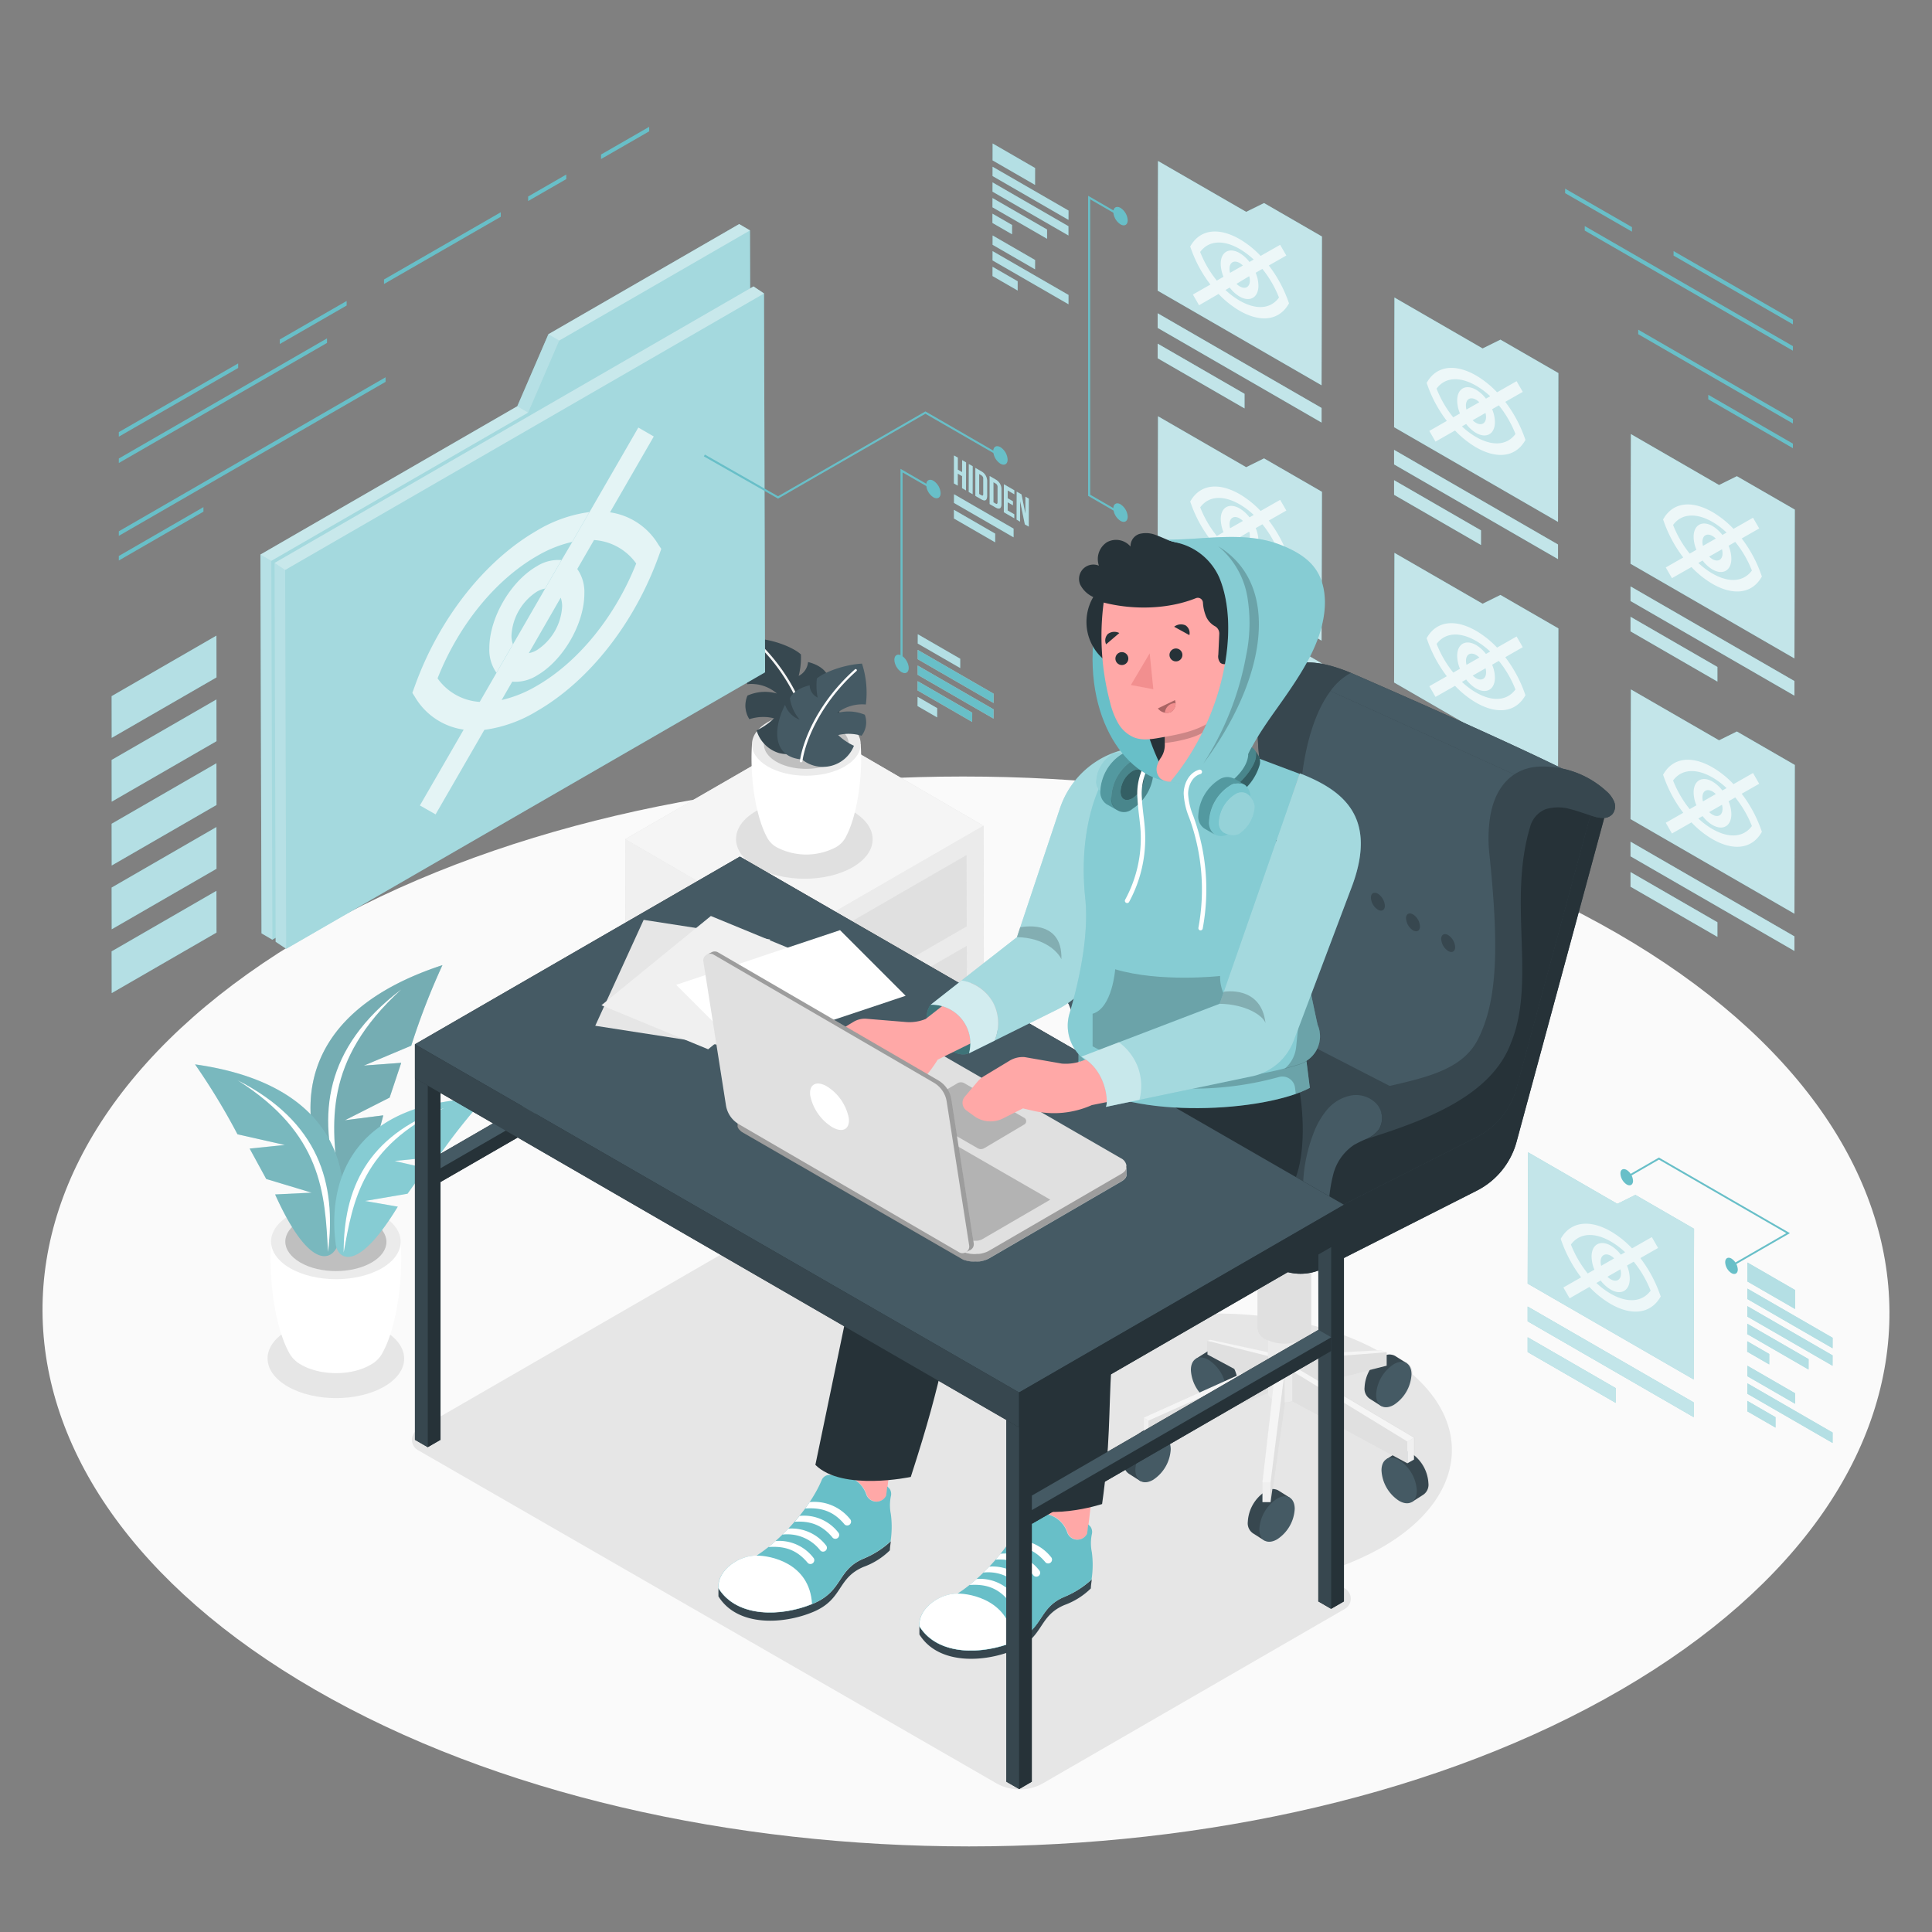 <svg xmlns="http://www.w3.org/2000/svg" viewBox="0 0 500 500"><rect x="0" y="0" width="500" height="500" fill="#808080" stroke="none"/><g id="freepik--Floor--inject-135"><path d="M418.45,241.51c-93.64-54.07-245-54.06-338,0S-12.1,383.24,81.54,437.3s245,54.07,338,0S512.1,295.58,418.45,241.51Z" style="fill:#fafafa"></path></g><g id="freepik--Shadows--inject-135"><path d="M108.08,370l84.19-48.62,67.19,38.7a44.11,44.11,0,0,1,12-9.76c24-13.84,62.7-13.84,86.51,0s23.69,36.27-.28,50.11a72.53,72.53,0,0,1-16.39,6.77l6.75,3.89a3.06,3.06,0,0,1,0,5.29L270,461.47a12.24,12.24,0,0,1-12.21,0l-149.65-86.2A3.06,3.06,0,0,1,108.08,370Z" style="fill:#e6e6e6"></path><path d="M99.38,344.35c-6.92-4-18.12-4-25,0s-6.84,10.48.08,14.48,18.12,4,25,0S106.31,348.35,99.38,344.35Z" style="fill:#e6e6e6"></path></g><g id="freepik--Plant--inject-135"><path d="M103.69,321.34l-16.77.49-16.77-.49c-.72,11.32,1.49,22.87,4.54,28.5h0A7.69,7.69,0,0,0,78,353.22c5,2.86,13,2.86,17.86,0a7.43,7.43,0,0,0,3.32-3.47C102.23,344.09,104.41,332.61,103.69,321.34Z" style="fill:#fff"></path><path d="M98.74,314.47c6.57,3.79,6.61,9.94.08,13.74s-17.15,3.79-23.72,0-6.6-9.95-.07-13.74S92.17,310.68,98.74,314.47Z" style="fill:#ebebeb"></path><path d="M96.14,316c5.13,3,5.16,7.76.07,10.72s-13.38,3-18.51,0-5.15-7.76-.06-10.72S91,313,96.14,316Z" style="fill:#e0e0e0"></path><g style="opacity:0.15"><path d="M96.14,316c5.13,3,5.16,7.76.07,10.72s-13.38,3-18.51,0-5.15-7.76-.06-10.72S91,313,96.14,316Z"></path></g><path d="M114.5,249.78c-37.8,12.37-38.14,37.65-29.62,55.66,2.15,3.64,8.65,5.6,14.31-16.79l-9.92,1.27,11.56-5.86,3-9-9.65.71,12.25-5.15A180.84,180.84,0,0,1,114.5,249.78Z" style="fill:#68BFC8"></path><path d="M114.5,249.78c-37.8,12.37-38.14,37.65-29.62,55.66,2.15,3.64,8.65,5.6,14.31-16.79l-9.92,1.27,11.56-5.86,3-9-9.65.71,12.25-5.15A180.84,180.84,0,0,1,114.5,249.78Z" style="opacity:0.2"></path><path d="M114.5,249.78c-37.8,12.37-38.14,37.65-29.62,55.66,2.15,3.64,8.65,5.6,14.31-16.79l-9.92,1.27,11.56-5.86,3-9-9.65.71,12.25-5.15A180.84,180.84,0,0,1,114.5,249.78Z" style="fill:#fff;opacity:0.2"></path><path d="M103.81,256.1c-19.93,15.13-21.73,32.47-16.1,50.57C85.72,290.73,83.56,274.61,103.81,256.1Z" style="fill:#fff"></path><path d="M50.48,275.46c37.26,5.24,41.78,28.73,36.83,46.92-1.39,3.75-7.12,6.65-16.11-13.26l9.45-.46L68.9,305.12l-4.29-7.87,9.11-.93-12.26-2.77A171.55,171.55,0,0,0,50.48,275.46Z" style="fill:#68BFC8"></path><path d="M50.48,275.46c37.26,5.24,41.78,28.73,36.83,46.92-1.39,3.75-7.12,6.65-16.11-13.26l9.45-.46L68.9,305.12l-4.29-7.87,9.11-.93-12.26-2.77A171.55,171.55,0,0,0,50.48,275.46Z" style="fill:#fff;opacity:0.2"></path><path d="M50.48,275.46c37.26,5.24,41.78,28.73,36.83,46.92-1.39,3.75-7.12,6.65-16.11-13.26l9.45-.46L68.9,305.12l-4.29-7.87,9.11-.93-12.26-2.77A171.55,171.55,0,0,0,50.48,275.46Z" style="opacity:0.1"></path><path d="M61.49,279.57C82.56,290.35,87.12,306.2,84.89,324,84.09,308.82,83.42,293.45,61.49,279.57Z" style="fill:#fff"></path><path d="M125.4,284.26c-34.16.56-40.87,21.23-38.45,38.17.84,3.54,5.68,6.79,16-10.15l-8.48-1.47,11-1.88,4.75-6.61-8.1-1.86,11.35-1.12A156.06,156.06,0,0,1,125.4,284.26Z" style="fill:#68BFC8"></path><path d="M115,286.74c-20.2,7.35-26.08,21.13-26.06,37.42C91.38,310.57,93.7,296.79,115,286.74Z" style="fill:#fff"></path><path d="M125.4,284.26c-34.16.56-40.87,21.23-38.45,38.17.84,3.54,5.68,6.79,16-10.15l-8.48-1.47,11-1.88,4.75-6.61-8.1-1.86,11.35-1.12A156.06,156.06,0,0,1,125.4,284.26Z" style="fill:#fff;opacity:0.2"></path></g><g id="freepik--side-table--inject-135"><polygon points="156.25 274.53 203.91 302.05 261.11 269.02 213.31 241.33 156.25 274.53" style="opacity:0.1"></polygon><polygon points="254.51 213.71 211.31 188.6 161.81 217.18 161.97 274.05 205.18 299.16 209.54 296.64 209.53 291.8 246.13 270.67 250.32 273.1 254.68 270.58 254.51 213.71" style="fill:#e0e0e0"></polygon><polygon points="246.13 270.67 250.32 273.1 250.3 268.26 246.13 270.67" style="fill:#455a64"></polygon><polygon points="246.13 270.67 250.32 273.1 250.3 268.26 246.13 270.67" style="fill:#fff;opacity:0.3"></polygon><polygon points="250.2 244.84 250.2 244.79 250.2 244.79 250.2 244.79 250.2 244.84" style="fill:#787878"></polygon><rect x="229.85" y="233.04" height="47" style="fill:#cfcfcf"></rect><polygon points="250.14 221.3 209.43 244.8 209.43 244.8 250.14 221.3" style="fill:#cfcfcf"></polygon><path d="M250.3,268.26l0,4.84,4.36-2.52-.17-56.87L205,242.29l.16,56.87,4.36-2.52V291.8l36.6-21.13ZM209.43,244.8h0l40.71-23.5.05,18.44-40.71,23.5Zm.07,23.49h0l40.7-23.5h0v.05l.05,18.39-40.7,23.5Z" style="fill:#ebebeb"></path><path d="M209.43,244.8h0l40.71-23.5.05,18.44-40.71,23.5Zm.07,23.49h0l40.7-23.5h0v.05l.05,18.39-40.7,23.5Z" style="fill:#fff;opacity:0.3"></path><polygon points="250.25 263.23 250.2 244.84 250.2 244.79 209.5 268.29 209.5 268.29 209.55 286.73 250.25 263.23" style="fill:#e0e0e0"></polygon><polygon points="250.19 239.74 250.14 221.3 209.43 244.8 209.43 244.8 209.48 263.24 250.19 239.74" style="fill:#e0e0e0"></polygon><polygon points="205.02 242.29 161.81 217.18 161.97 274.05 205.18 299.16 205.02 242.29" style="fill:#f0f0f0"></polygon><polygon points="205.02 242.29 254.51 213.71 211.31 188.6 161.81 217.18 205.02 242.29" style="fill:#f5f5f5"></polygon><path d="M220.62,209.94c-6.92-4-18.12-4-25,0s-6.84,10.48.08,14.48,18.12,4,25,0S227.55,213.94,220.62,209.94Z" style="fill:#e0e0e0"></path><path d="M194.61,192.6l14.07.41,14.07-.41c.61,9.51-1.25,19.19-3.81,23.92h0a6.3,6.3,0,0,1-2.78,2.83,16.5,16.5,0,0,1-15,0,6.22,6.22,0,0,1-2.78-2.9C195.84,211.69,194,202.06,194.61,192.6Z" style="fill:#fff"></path><path d="M198.76,186.84c-5.51,3.18-5.54,8.34-.06,11.53s14.38,3.18,19.9,0,5.54-8.35.06-11.53S204.27,183.66,198.76,186.84Z" style="fill:#ebebeb"></path><path d="M200.94,188.11c-4.3,2.48-4.32,6.51-.05,9s11.23,2.48,15.53,0,4.32-6.51.05-9A17.08,17.08,0,0,0,200.94,188.11Z" style="fill:#e0e0e0"></path><g style="opacity:0.15"><path d="M200.94,188.11c-4.3,2.48-4.32,6.51-.05,9s11.23,2.48,15.53,0,4.32-6.51.05-9A17.08,17.08,0,0,0,200.94,188.11Z"></path></g><path d="M209.85,193a9.27,9.27,0,0,1-8.25,1.88,8.67,8.67,0,0,1-5.79-5.85,16.85,16.85,0,0,0,4.52-3.14,11.6,11.6,0,0,0-6.39.23,6.51,6.51,0,0,1-.49-6.1,11.2,11.2,0,0,1,7.63-.53,10.1,10.1,0,0,0-7.71-2.43,29.6,29.6,0,0,1,1.85-11.85c5.25.27,10.34,2.53,12.05,4.16a19.2,19.2,0,0,1-.58,5.57,4.5,4.5,0,0,0,2.44-3.6c3.28.82,4.68,2.46,5.2,3.71a13.75,13.75,0,0,1-3.11,6.3c3.08-.93,4.33-4.37,4.33-4.37C218.58,184.17,218,192.3,209.85,193Z" style="fill:#455a64"></path><path d="M209.85,193a9.27,9.27,0,0,1-8.25,1.88,8.67,8.67,0,0,1-5.79-5.85,16.85,16.85,0,0,0,4.52-3.14,11.6,11.6,0,0,0-6.39.23,6.51,6.51,0,0,1-.49-6.1,11.2,11.2,0,0,1,7.63-.53,10.1,10.1,0,0,0-7.71-2.43,29.6,29.6,0,0,1,1.85-11.85c5.25.27,10.34,2.53,12.05,4.16a19.2,19.2,0,0,1-.58,5.57,4.5,4.5,0,0,0,2.44-3.6c3.28.82,4.68,2.46,5.2,3.71a13.75,13.75,0,0,1-3.11,6.3c3.08-.93,4.33-4.37,4.33-4.37C218.58,184.17,218,192.3,209.85,193Z" style="opacity:0.2"></path><path d="M210,193.78h0a.31.31,0,0,0,.28-.33c-.5-6.62-4.29-17.56-13.33-26.58a.3.3,0,0,0-.43.43c8.92,8.9,12.66,19.68,13.16,26.2A.3.3,0,0,0,210,193.78Z" style="fill:#f5f5f5"></path><path d="M207.56,196.55A8.62,8.62,0,0,0,221,193a14.58,14.58,0,0,1-4.08-2.77,11.61,11.61,0,0,1,6.05.18,5.63,5.63,0,0,0,.84-5.44,11,11,0,0,0-7.2-.43,10.64,10.64,0,0,1,7.47-2.22,24.18,24.18,0,0,0-1-10.58c-5,.31-10,2.38-11.67,3.84a15.64,15.64,0,0,0,.2,4.95,3.63,3.63,0,0,1-2.07-3.18c-3.14.76-4.55,2.22-5.11,3.34a11,11,0,0,0,2.53,5.55,6.21,6.21,0,0,1-3.79-3.84C199.94,188.77,200,195.94,207.56,196.55Z" style="fill:#455a64"></path><path d="M207.36,197.27a.32.32,0,0,0,.3-.26c.86-5.77,5.05-15.35,14-23.35a.28.28,0,0,0,0-.42.29.29,0,0,0-.42,0c-9.11,8.11-13.36,17.84-14.23,23.71a.31.31,0,0,0,.25.35Z" style="fill:#fff"></path></g><g id="freepik--Folders--inject-135"><polygon points="322.51 54.83 327.13 52.55 342.12 61.21 342.02 99.71 299.6 75.22 299.69 43.37 299.69 41.66 322.51 54.83" style="fill:#68BFC8"></polygon><polygon points="299.6 84.85 342.02 109.35 342.02 105.58 299.6 81.08 299.6 84.85" style="fill:#68BFC8"></polygon><polygon points="299.6 88.94 299.6 92.71 322.08 105.69 322.08 101.92 299.6 88.94" style="fill:#68BFC8"></polygon><polygon points="299.6 84.85 342.02 109.35 342.02 105.58 299.6 81.08 299.6 84.85" style="fill:#68BFC8;opacity:0.2"></polygon><polygon points="299.6 88.94 299.6 92.71 322.08 105.69 322.08 101.92 299.6 88.94" style="fill:#68BFC8;opacity:0.2"></polygon><g style="opacity:0.6"><polygon points="322.51 54.83 327.13 52.55 342.12 61.21 342.02 99.71 299.6 75.22 299.69 43.37 299.69 41.66 322.51 54.83" style="fill:#fff"></polygon><polygon points="299.6 84.85 342.02 109.35 342.02 105.58 299.6 81.08 299.6 84.85" style="fill:#fff"></polygon><polygon points="299.6 88.94 299.6 92.71 322.08 105.69 322.08 101.92 299.6 88.94" style="fill:#fff"></polygon><polygon points="299.6 84.85 342.02 109.35 342.02 105.58 299.6 81.08 299.6 84.85" style="fill:#fff;opacity:0.2"></polygon><polygon points="299.6 88.94 299.6 92.71 322.08 105.69 322.08 101.92 299.6 88.94" style="fill:#fff;opacity:0.2"></polygon></g><g style="opacity:0.7"><path d="M333.32,77.74l.28.77-.28.45c-2.51,4-7.2,4.53-12.54,1.45a24.8,24.8,0,0,1-5.41-4.34L310.32,79l-1.6-2.77,4.53-2.59a33.57,33.57,0,0,1-4.95-9.07l-.28-.78.28-.45c2.51-4,7.19-4.52,12.54-1.44a24.75,24.75,0,0,1,5.41,4.33l5.05-2.87,1.6,2.77-4.53,2.58A33.78,33.78,0,0,1,333.32,77.74Zm-12.53.05C325.07,80.26,328.85,80,331,77a28.31,28.31,0,0,0-4.3-7.41l-1.74,1a8.93,8.93,0,0,1,.72,3.34c0,3.09-2.21,4.35-4.9,2.8a9.19,9.19,0,0,1-2.54-2.31l-1.09.63a19.28,19.28,0,0,0,3.63,2.73m-5.88-5.15,1.74-1a9.14,9.14,0,0,1-.72-3.35c0-3.09,2.21-4.34,4.9-2.78a9,9,0,0,1,2.54,2.3l1.1-.63a20.66,20.66,0,0,0-3.64-2.74c-4.28-2.47-8.06-2.17-10.22.78a28.09,28.09,0,0,0,4.3,7.4m3.44-2,3.32-1.89a4.33,4.33,0,0,0-.85-.66c-1.44-.83-2.61-.16-2.61,1.48a3.66,3.66,0,0,0,.14,1.07m4.92.88L320,73.46a4.33,4.33,0,0,0,.85.66c1.44.83,2.61.16,2.62-1.49a4.44,4.44,0,0,0-.15-1.06" style="fill:#fff"></path></g><polygon points="322.51 120.91 327.13 118.63 342.12 127.28 342.02 165.79 299.6 141.29 299.69 109.44 299.69 107.73 322.51 120.91" style="fill:#68BFC8"></polygon><polygon points="299.6 150.93 342.02 175.42 342.02 171.65 299.6 147.16 299.6 150.93" style="fill:#68BFC8"></polygon><polygon points="299.6 155.02 299.6 158.78 322.08 171.76 322.08 168 299.6 155.02" style="fill:#68BFC8"></polygon><polygon points="299.6 150.93 342.02 175.42 342.02 171.65 299.6 147.16 299.6 150.93" style="fill:#68BFC8;opacity:0.2"></polygon><polygon points="299.6 155.02 299.6 158.78 322.08 171.76 322.08 168 299.6 155.02" style="fill:#68BFC8;opacity:0.2"></polygon><g style="opacity:0.6"><polygon points="322.51 120.91 327.13 118.63 342.12 127.28 342.02 165.79 299.6 141.29 299.69 109.44 299.69 107.73 322.51 120.91" style="fill:#fff"></polygon><polygon points="299.6 150.93 342.02 175.42 342.02 171.65 299.6 147.16 299.6 150.93" style="fill:#fff"></polygon><polygon points="299.6 155.02 299.6 158.78 322.08 171.76 322.08 168 299.6 155.02" style="fill:#fff"></polygon><polygon points="299.6 150.93 342.02 175.42 342.02 171.65 299.6 147.16 299.6 150.93" style="fill:#fff;opacity:0.2"></polygon><polygon points="299.6 155.02 299.6 158.78 322.08 171.76 322.08 168 299.6 155.02" style="fill:#fff;opacity:0.2"></polygon></g><g style="opacity:0.7"><path d="M333.32,143.81l.28.78-.28.45c-2.51,4-7.2,4.52-12.54,1.44a24.8,24.8,0,0,1-5.41-4.34L310.32,145l-1.6-2.77,4.53-2.59a33.57,33.57,0,0,1-4.95-9.07l-.28-.77.28-.45c2.51-4,7.19-4.53,12.54-1.45a24.8,24.8,0,0,1,5.41,4.34l5.05-2.88,1.6,2.77-4.53,2.59A33.57,33.57,0,0,1,333.32,143.81Zm-12.53.06c4.28,2.47,8.06,2.17,10.22-.78a28.31,28.31,0,0,0-4.3-7.41l-1.74,1a8.85,8.85,0,0,1,.72,3.34c0,3.09-2.21,4.34-4.9,2.79a9,9,0,0,1-2.54-2.31l-1.09.63a19.78,19.78,0,0,0,3.63,2.74m-5.88-5.15,1.74-1a9.14,9.14,0,0,1-.72-3.35c0-3.09,2.21-4.33,4.9-2.78a9.14,9.14,0,0,1,2.54,2.3l1.1-.62a19.73,19.73,0,0,0-3.64-2.74c-4.28-2.47-8.06-2.18-10.22.77a28.31,28.31,0,0,0,4.3,7.41m3.44-2,3.32-1.89a4.33,4.33,0,0,0-.85-.66c-1.44-.83-2.61-.16-2.61,1.49a3.6,3.6,0,0,0,.14,1.06m4.92.88L320,139.53a4.33,4.33,0,0,0,.85.66c1.44.83,2.61.16,2.62-1.48a4.45,4.45,0,0,0-.15-1.07" style="fill:#fff"></path></g><polygon points="383.7 90.18 388.31 87.9 403.31 96.55 403.21 135.06 360.79 110.56 360.88 78.71 360.88 77 383.7 90.18" style="fill:#68BFC8"></polygon><polygon points="360.79 120.19 403.21 144.69 403.21 140.92 360.79 116.43 360.79 120.19" style="fill:#68BFC8"></polygon><polygon points="360.79 124.28 360.79 128.05 383.27 141.03 383.27 137.26 360.79 124.28" style="fill:#68BFC8"></polygon><polygon points="360.79 120.19 403.21 144.69 403.21 140.92 360.79 116.43 360.79 120.19" style="fill:#68BFC8;opacity:0.2"></polygon><polygon points="360.79 124.28 360.79 128.05 383.27 141.03 383.27 137.26 360.79 124.28" style="fill:#68BFC8;opacity:0.2"></polygon><g style="opacity:0.6"><polygon points="383.7 90.18 388.31 87.9 403.31 96.55 403.21 135.06 360.79 110.56 360.88 78.71 360.88 77 383.7 90.18" style="fill:#fff"></polygon><polygon points="360.79 120.19 403.21 144.69 403.21 140.92 360.79 116.43 360.79 120.19" style="fill:#fff"></polygon><polygon points="360.79 124.28 360.79 128.05 383.27 141.03 383.27 137.26 360.79 124.28" style="fill:#fff"></polygon><polygon points="360.79 120.19 403.21 144.69 403.21 140.92 360.79 116.43 360.79 120.19" style="fill:#fff;opacity:0.2"></polygon><polygon points="360.79 124.28 360.79 128.05 383.27 141.03 383.27 137.26 360.79 124.28" style="fill:#fff;opacity:0.2"></polygon></g><g style="opacity:0.7"><path d="M394.51,113.08l.28.78-.28.45c-2.51,4-7.2,4.52-12.54,1.44a24.8,24.8,0,0,1-5.41-4.34l-5.05,2.88-1.6-2.77,4.53-2.59a33.57,33.57,0,0,1-4.95-9.07l-.28-.78.28-.44c2.51-4,7.19-4.53,12.54-1.45a24.8,24.8,0,0,1,5.41,4.34l5.05-2.88,1.6,2.77L389.56,104A33.85,33.85,0,0,1,394.51,113.08Zm-12.53,0c4.28,2.47,8.06,2.18,10.22-.77a28.31,28.31,0,0,0-4.3-7.41l-1.74,1a8.85,8.85,0,0,1,.72,3.34c0,3.09-2.21,4.34-4.9,2.79a9,9,0,0,1-2.54-2.31l-1.09.63a19.28,19.28,0,0,0,3.63,2.73M376.1,108l1.74-1a8.94,8.94,0,0,1-.72-3.35c0-3.09,2.21-4.33,4.9-2.78a9.14,9.14,0,0,1,2.54,2.3l1.1-.62A19.73,19.73,0,0,0,382,99.81c-4.28-2.47-8.06-2.18-10.22.77a28.31,28.31,0,0,0,4.3,7.41m3.44-2,3.32-1.89a4.33,4.33,0,0,0-.85-.66c-1.44-.83-2.61-.16-2.61,1.49a3.6,3.6,0,0,0,.14,1.06m4.92.88-3.32,1.89a4.33,4.33,0,0,0,.85.66c1.44.83,2.61.16,2.61-1.49a4,4,0,0,0-.14-1.06" style="fill:#fff"></path></g><polygon points="383.7 156.25 388.31 153.97 403.31 162.63 403.21 201.13 360.79 176.63 360.88 144.79 360.88 143.08 383.7 156.25" style="fill:#68BFC8"></polygon><polygon points="360.79 186.27 403.21 210.76 403.21 206.99 360.79 182.5 360.79 186.27" style="fill:#68BFC8"></polygon><polygon points="360.79 190.36 360.79 194.13 383.27 207.11 383.27 203.34 360.79 190.36" style="fill:#68BFC8"></polygon><polygon points="360.79 186.27 403.21 210.76 403.21 206.99 360.79 182.5 360.79 186.27" style="fill:#68BFC8;opacity:0.2"></polygon><polygon points="360.79 190.36 360.79 194.13 383.27 207.11 383.27 203.34 360.79 190.36" style="fill:#68BFC8;opacity:0.2"></polygon><g style="opacity:0.6"><polygon points="383.7 156.25 388.31 153.97 403.31 162.63 403.21 201.13 360.79 176.63 360.88 144.79 360.88 143.08 383.7 156.25" style="fill:#fff"></polygon><polygon points="360.79 186.27 403.21 210.76 403.21 206.99 360.79 182.5 360.79 186.27" style="fill:#fff"></polygon><polygon points="360.79 190.36 360.79 194.13 383.27 207.11 383.27 203.34 360.79 190.36" style="fill:#fff"></polygon><polygon points="360.79 186.27 403.21 210.76 403.21 206.99 360.79 182.5 360.79 186.27" style="fill:#fff;opacity:0.2"></polygon><polygon points="360.79 190.36 360.79 194.13 383.27 207.11 383.27 203.34 360.79 190.36" style="fill:#fff;opacity:0.2"></polygon></g><g style="opacity:0.7"><path d="M394.51,179.16l.28.77-.28.45c-2.51,4-7.2,4.52-12.54,1.44a24.75,24.75,0,0,1-5.41-4.33l-5.05,2.87-1.6-2.77,4.53-2.58a33.63,33.63,0,0,1-4.95-9.08l-.28-.77.28-.45c2.51-4,7.19-4.53,12.54-1.44a24.46,24.46,0,0,1,5.41,4.33l5.05-2.88,1.6,2.77-4.53,2.59A33.76,33.76,0,0,1,394.51,179.16Zm-12.53.05c4.28,2.47,8.06,2.17,10.22-.78a28.09,28.09,0,0,0-4.3-7.4l-1.74,1a8.85,8.85,0,0,1,.72,3.34c0,3.09-2.21,4.34-4.9,2.79a9,9,0,0,1-2.54-2.31l-1.09.63a19.78,19.78,0,0,0,3.63,2.74m-5.88-5.15,1.74-1a8.93,8.93,0,0,1-.72-3.34c0-3.09,2.21-4.34,4.9-2.79a9.14,9.14,0,0,1,2.54,2.3l1.1-.62a19.73,19.73,0,0,0-3.64-2.74c-4.28-2.47-8.06-2.17-10.22.77a28.14,28.14,0,0,0,4.3,7.41m3.44-2,3.32-1.89a4.33,4.33,0,0,0-.85-.66c-1.44-.83-2.61-.16-2.61,1.49a3.6,3.6,0,0,0,.14,1.06m4.92.88-3.32,1.9a4.75,4.75,0,0,0,.85.66c1.44.83,2.61.16,2.61-1.49a4.09,4.09,0,0,0-.14-1.07" style="fill:#fff"></path></g><polygon points="444.89 125.52 449.5 123.24 464.5 131.89 464.4 170.4 421.98 145.9 422.07 114.05 422.07 112.34 444.89 125.52" style="fill:#68BFC8"></polygon><polygon points="421.98 155.54 464.4 180.03 464.4 176.26 421.98 151.77 421.98 155.54" style="fill:#68BFC8"></polygon><polygon points="421.98 159.63 421.98 163.39 444.46 176.38 444.46 172.61 421.98 159.63" style="fill:#68BFC8"></polygon><polygon points="421.98 155.54 464.4 180.03 464.4 176.26 421.98 151.77 421.98 155.54" style="fill:#68BFC8;opacity:0.2"></polygon><polygon points="421.98 159.63 421.98 163.39 444.46 176.38 444.46 172.61 421.98 159.63" style="fill:#68BFC8;opacity:0.2"></polygon><g style="opacity:0.6"><polygon points="444.89 125.52 449.5 123.24 464.5 131.89 464.4 170.4 421.98 145.9 422.07 114.05 422.07 112.34 444.89 125.52" style="fill:#fff"></polygon><polygon points="421.98 155.54 464.4 180.03 464.4 176.26 421.98 151.77 421.98 155.54" style="fill:#fff"></polygon><polygon points="421.98 159.63 421.98 163.39 444.46 176.38 444.46 172.61 421.98 159.63" style="fill:#fff"></polygon><polygon points="421.98 155.54 464.4 180.03 464.4 176.26 421.98 151.77 421.98 155.54" style="fill:#fff;opacity:0.2"></polygon><polygon points="421.98 159.63 421.98 163.39 444.46 176.38 444.46 172.61 421.98 159.63" style="fill:#fff;opacity:0.2"></polygon></g><g style="opacity:0.7"><path d="M455.7,148.43l.28.77-.28.45c-2.51,4-7.2,4.52-12.54,1.44a24.8,24.8,0,0,1-5.41-4.34l-5.05,2.88-1.6-2.77,4.53-2.59a33.42,33.42,0,0,1-4.95-9.07l-.28-.77.28-.45c2.51-4,7.19-4.53,12.54-1.44a24.46,24.46,0,0,1,5.41,4.33l5.05-2.88,1.6,2.77-4.53,2.59A33.76,33.76,0,0,1,455.7,148.43Zm-12.53,0c4.28,2.47,8.06,2.17,10.22-.78a28.06,28.06,0,0,0-4.31-7.41l-1.73,1a8.85,8.85,0,0,1,.72,3.34c0,3.09-2.21,4.34-4.9,2.79a9,9,0,0,1-2.54-2.31l-1.1.63a20.18,20.18,0,0,0,3.64,2.74m-5.88-5.15,1.74-1a8.93,8.93,0,0,1-.72-3.34c0-3.1,2.21-4.34,4.9-2.79a9.14,9.14,0,0,1,2.54,2.3l1.09-.62a19.34,19.34,0,0,0-3.63-2.74c-4.28-2.47-8.06-2.18-10.22.77a28.31,28.31,0,0,0,4.3,7.41m3.44-2,3.32-1.89a4.64,4.64,0,0,0-.85-.66c-1.44-.83-2.61-.16-2.61,1.49a3.6,3.6,0,0,0,.14,1.06m4.92.88-3.32,1.89a4.81,4.81,0,0,0,.85.67c1.44.82,2.61.16,2.61-1.49a4,4,0,0,0-.14-1.07" style="fill:#fff"></path></g><polygon points="444.89 191.59 449.5 189.31 464.5 197.97 464.4 236.47 421.98 211.98 422.07 180.13 422.07 178.42 444.89 191.59" style="fill:#68BFC8"></polygon><polygon points="421.98 221.61 464.4 246.1 464.4 242.34 421.98 217.84 421.98 221.61" style="fill:#68BFC8"></polygon><polygon points="421.98 225.7 421.98 229.47 444.46 242.45 444.46 238.68 421.98 225.7" style="fill:#68BFC8"></polygon><polygon points="421.98 221.61 464.4 246.1 464.4 242.34 421.98 217.84 421.98 221.61" style="fill:#68BFC8;opacity:0.2"></polygon><polygon points="421.98 225.7 421.98 229.47 444.46 242.45 444.46 238.68 421.98 225.7" style="fill:#68BFC8;opacity:0.2"></polygon><g style="opacity:0.6"><polygon points="444.89 191.59 449.5 189.31 464.5 197.97 464.4 236.47 421.98 211.98 422.07 180.13 422.07 178.42 444.89 191.59" style="fill:#fff"></polygon><polygon points="421.98 221.61 464.4 246.1 464.4 242.34 421.98 217.84 421.98 221.61" style="fill:#fff"></polygon><polygon points="421.98 225.7 421.98 229.47 444.46 242.45 444.46 238.68 421.98 225.7" style="fill:#fff"></polygon><polygon points="421.98 221.61 464.4 246.1 464.4 242.34 421.98 217.84 421.98 221.61" style="fill:#fff;opacity:0.2"></polygon><polygon points="421.98 225.7 421.98 229.47 444.46 242.45 444.46 238.68 421.98 225.7" style="fill:#fff;opacity:0.2"></polygon></g><g style="opacity:0.7"><path d="M455.7,214.5l.28.77-.28.45c-2.51,4-7.2,4.52-12.54,1.44a24.46,24.46,0,0,1-5.41-4.33l-5.05,2.88-1.6-2.78,4.53-2.58a33.63,33.63,0,0,1-4.95-9.08l-.28-.77.28-.45c2.51-4,7.19-4.53,12.54-1.44a24.46,24.46,0,0,1,5.41,4.33l5.05-2.88,1.6,2.78-4.53,2.58A33.91,33.91,0,0,1,455.7,214.5Zm-12.53.05c4.28,2.47,8.06,2.17,10.22-.77a27.9,27.9,0,0,0-4.31-7.41l-1.73,1a8.89,8.89,0,0,1,.72,3.34c0,3.09-2.21,4.34-4.9,2.79a9.14,9.14,0,0,1-2.54-2.3l-1.1.62a19.73,19.73,0,0,0,3.64,2.74m-5.88-5.15,1.74-1a8.89,8.89,0,0,1-.72-3.34c0-3.09,2.21-4.34,4.9-2.79a9.14,9.14,0,0,1,2.54,2.3l1.09-.62a19.34,19.34,0,0,0-3.63-2.74c-4.28-2.47-8.06-2.17-10.22.77a28.14,28.14,0,0,0,4.3,7.41m3.44-2,3.32-1.9a4.64,4.64,0,0,0-.85-.66c-1.44-.83-2.61-.16-2.61,1.49a3.66,3.66,0,0,0,.14,1.07m4.92.87-3.32,1.9a4.75,4.75,0,0,0,.85.66c1.44.83,2.61.16,2.61-1.49a4.09,4.09,0,0,0-.14-1.07" style="fill:#fff"></path></g><polygon points="194.16 78.59 194.14 73.6 194.1 59.63 191.3 57.99 141.92 86.5 133.87 105.14 67.4 143.52 67.68 241.55 70.49 243.19 194.42 171.64 194.16 78.59" style="fill:#68BFC8"></polygon><polygon points="67.4 143.52 70.21 145.15 70.49 243.19 67.68 241.55 67.4 143.52" style="fill:#fff;opacity:0.2"></polygon><polygon points="133.87 105.14 136.68 106.78 70.21 145.15 67.4 143.52 133.87 105.14" style="fill:#fff;opacity:0.4"></polygon><polygon points="141.92 86.5 144.72 88.14 136.68 106.78 133.87 105.14 141.92 86.5" style="fill:#fff;opacity:0.2"></polygon><polygon points="191.3 57.99 194.1 59.63 144.72 88.14 141.92 86.5 191.3 57.99" style="fill:#fff;opacity:0.4"></polygon><polygon points="197.74 80.95 197.73 75.95 195 74.13 71.06 145.68 71.34 243.72 74.07 245.55 198 173.99 197.74 80.95" style="fill:#68BFC8"></polygon><polygon points="71.06 145.68 73.79 147.51 74.07 245.55 71.34 243.72 71.06 145.68" style="fill:#fff;opacity:0.2"></polygon><polygon points="197.73 75.95 195 74.13 71.06 145.68 73.79 147.51 197.73 75.95" style="fill:#fff;opacity:0.4"></polygon><polygon points="198 173.99 197.74 80.95 197.73 75.95 195 74.13 194.15 74.62 194.14 73.6 194.1 59.63 191.3 57.99 141.92 86.5 133.87 105.14 67.4 143.52 67.68 241.55 70.49 243.19 70.49 243.19 70.49 243.19 71.34 242.7 71.34 243.72 74.07 245.55 74.07 245.55 74.07 245.55 198 173.99" style="fill:#fff;opacity:0.4"></polygon><g style="opacity:0.7"><path d="M170.42,141a17.47,17.47,0,0,0-12.55-8.41l11.33-19.63-4-2.31-12.63,21.87-4.46,7.73L145.31,145l-4.25,7.37-8.32,14.41-4.26,7.37-4.33,7.5a14.46,14.46,0,0,1-10.91-6.09c5.39-13.68,14.87-25.39,25.64-31.61a32,32,0,0,1,9.18-3.7l4.46-7.73a35.48,35.48,0,0,0-13.66,4.85c-13.45,7.77-25.2,22.72-31.44,40l-.7,1.94.71,1.13A17.45,17.45,0,0,0,120,188.82l-11.33,19.63,4.06,2.31,12.62-21.87A35.29,35.29,0,0,0,139,184c13.45-7.76,25.2-22.71,31.44-40l.7-1.95Zm-25.31,13.68a6.45,6.45,0,0,1,.37,2.26A14.41,14.41,0,0,1,139,168.21a6.59,6.59,0,0,1-2.15.83ZM139,177.45a32,32,0,0,1-9.17,3.71l2.74-4.75h0a10.41,10.41,0,0,0,6.43-1.62c6.77-3.91,12.25-13.42,12.23-21.2a10.29,10.29,0,0,0-1.83-6.33l4.33-7.5a14.49,14.49,0,0,1,10.92,6.08C159.22,159.52,149.75,171.23,139,177.45Z" style="fill:#fff"></path><path d="M138.89,146.57c-6.78,3.91-12.27,13.42-12.25,21.2a10.21,10.21,0,0,0,1.84,6.33l4.26-7.37a6.47,6.47,0,0,1-.37-2.27,14.43,14.43,0,0,1,6.54-11.32,6.7,6.7,0,0,1,2.15-.82l4.25-7.37A10.37,10.37,0,0,0,138.89,146.57Z" style="fill:#fff"></path></g><polygon points="250.02 119.67 250 126.92 248.98 126.33 248.99 123.23 247.87 122.58 247.86 125.68 246.87 125.11 246.89 117.87 247.88 118.44 247.87 121.54 248.99 122.19 249 119.09 250.02 119.67" style="fill:#68BFC8"></polygon><polygon points="251.73 120.66 251.71 127.9 250.71 127.33 250.73 120.09 251.73 120.66" style="fill:#68BFC8"></polygon><path d="M254,122a2.85,2.85,0,0,1,1.47,2.63v3.67c0,1.16-.49,1.51-1.48.94l-1.57-.91,0-7.24Zm.47,5.78V124a1,1,0,0,0-.5-1l-.56-.33,0,5.18.56.32c.32.19.51.11.51-.41" style="fill:#68BFC8"></path><path d="M257.69,124.11a2.85,2.85,0,0,1,1.48,2.64v3.67c0,1.15-.49,1.5-1.49.93l-1.56-.9,0-7.25Zm.48,5.78v-3.77a1,1,0,0,0-.5-1l-.57-.32V130l.56.33c.32.18.51.1.51-.42" style="fill:#68BFC8"></path><polygon points="262.51 126.89 262.5 127.92 260.79 126.93 260.79 128.95 262.15 129.74 262.15 130.77 260.79 129.99 260.78 132.11 262.49 133.09 262.49 134.13 259.79 132.57 259.81 125.33 262.51 126.89" style="fill:#68BFC8"></polygon><polygon points="266.26 129.05 266.24 136.29 265.23 135.71 264.02 129.76 264 129.75 263.99 135 263.1 134.48 263.12 127.24 264.36 127.95 265.35 132.87 265.37 132.88 265.38 128.54 266.26 129.05" style="fill:#68BFC8"></polygon><polygon points="262.31 136.81 262.31 139.06 246.89 130.16 246.9 127.91 262.31 136.81" style="fill:#68BFC8"></polygon><polygon points="257.55 138.1 257.54 140.35 246.88 134.19 246.88 131.94 257.55 138.1" style="fill:#68BFC8"></polygon><g style="opacity:0.5"><polygon points="250.02 119.67 250 126.92 248.98 126.33 248.99 123.23 247.87 122.58 247.86 125.68 246.87 125.11 246.89 117.87 247.88 118.44 247.87 121.54 248.99 122.19 249 119.09 250.02 119.67" style="fill:#fff"></polygon><polygon points="251.73 120.66 251.71 127.9 250.71 127.33 250.73 120.09 251.73 120.66" style="fill:#fff"></polygon><path d="M254,122a2.85,2.85,0,0,1,1.47,2.63v3.67c0,1.16-.49,1.51-1.48.94l-1.57-.91,0-7.24Zm.47,5.78V124a1,1,0,0,0-.5-1l-.56-.33,0,5.18.56.32c.32.19.51.11.51-.41" style="fill:#fff"></path><path d="M257.69,124.11a2.85,2.85,0,0,1,1.48,2.64v3.67c0,1.15-.49,1.5-1.49.93l-1.56-.9,0-7.25Zm.48,5.78v-3.77a1,1,0,0,0-.5-1l-.57-.32V130l.56.33c.32.18.51.1.51-.42" style="fill:#fff"></path><polygon points="262.51 126.89 262.5 127.92 260.79 126.93 260.79 128.95 262.15 129.74 262.15 130.77 260.79 129.99 260.78 132.11 262.49 133.09 262.49 134.13 259.79 132.57 259.81 125.33 262.51 126.89" style="fill:#fff"></polygon><polygon points="266.26 129.05 266.24 136.29 265.23 135.71 264.02 129.76 264 129.75 263.99 135 263.1 134.48 263.12 127.24 264.36 127.95 265.35 132.87 265.37 132.88 265.38 128.54 266.26 129.05" style="fill:#fff"></polygon><polygon points="262.31 136.81 262.31 139.06 246.89 130.16 246.9 127.91 262.31 136.81" style="fill:#fff"></polygon><polygon points="257.55 138.1 257.54 140.35 246.88 134.19 246.88 131.94 257.55 138.1" style="fill:#fff"></polygon></g><polygon points="248.5 170.48 248.5 172.89 237.51 166.55 237.52 164.14 248.5 170.48" style="fill:#68BFC8"></polygon><polygon points="242.54 183.26 242.53 185.66 237.46 182.73 237.47 180.33 242.54 183.26" style="fill:#68BFC8"></polygon><g style="opacity:0.5"><polygon points="248.5 170.48 248.5 172.89 237.51 166.55 237.52 164.14 248.5 170.48" style="fill:#fff"></polygon><polygon points="242.54 183.26 242.53 185.66 237.46 182.73 237.47 180.33 242.54 183.26" style="fill:#fff"></polygon><polygon points="251.61 184.44 251.6 186.84 237.47 178.69 237.48 176.28 251.61 184.44" style="fill:#fff"></polygon><polygon points="257.14 183.58 257.13 185.98 237.49 174.64 237.49 172.24 257.14 183.58" style="fill:#fff"></polygon><polygon points="257.15 179.53 257.14 181.94 237.5 170.6 237.5 168.19 257.15 179.53" style="fill:#fff"></polygon></g><polygon points="267.88 43.48 256.89 37.13 256.88 41.51 267.87 47.85 267.88 43.48" style="fill:#68BFC8"></polygon><polygon points="256.84 57.7 261.91 60.63 261.92 58.22 256.85 55.3 256.84 57.7" style="fill:#68BFC8"></polygon><polygon points="256.85 53.65 270.98 61.8 270.98 59.4 256.86 51.25 256.85 53.65" style="fill:#68BFC8"></polygon><polygon points="256.86 49.6 276.51 60.94 276.51 58.54 256.87 47.2 256.86 49.6" style="fill:#68BFC8"></polygon><polygon points="256.88 43.15 256.87 45.56 276.52 56.9 276.53 54.49 256.88 43.15" style="fill:#68BFC8"></polygon><polygon points="267.88 67.29 256.89 60.94 256.88 63.35 267.87 69.7 267.88 67.29" style="fill:#68BFC8"></polygon><polygon points="256.88 64.99 256.87 67.4 276.52 78.74 276.53 76.33 256.88 64.99" style="fill:#68BFC8"></polygon><polygon points="256.87 69.04 256.86 71.44 263.37 75.19 263.37 72.79 256.87 69.04" style="fill:#68BFC8"></polygon><g style="opacity:0.5"><polygon points="267.88 43.48 256.89 37.13 256.88 41.51 267.87 47.85 267.88 43.48" style="fill:#fff"></polygon><polygon points="256.84 57.7 261.91 60.63 261.92 58.22 256.85 55.3 256.84 57.7" style="fill:#fff"></polygon><polygon points="256.85 53.65 270.98 61.8 270.98 59.4 256.86 51.25 256.85 53.65" style="fill:#fff"></polygon><polygon points="256.86 49.6 276.51 60.94 276.51 58.54 256.87 47.2 256.86 49.6" style="fill:#fff"></polygon><polygon points="256.88 43.15 256.87 45.56 276.52 56.9 276.53 54.49 256.88 43.15" style="fill:#fff"></polygon><polygon points="267.88 67.29 256.89 60.94 256.88 63.35 267.87 69.7 267.88 67.29" style="fill:#fff"></polygon><polygon points="256.88 64.99 256.87 67.4 276.52 78.74 276.53 76.33 256.88 64.99" style="fill:#fff"></polygon><polygon points="256.87 69.04 256.86 71.44 263.37 75.19 263.37 72.79 256.87 69.04" style="fill:#fff"></polygon></g><polygon points="201.36 129.04 182.16 118.11 182.42 117.64 201.36 128.43 239.49 106.47 258.69 117.56 258.42 118.01 239.49 107.08 201.36 129.04" style="fill:#68BFC8"></polygon><path d="M258.92,115.73a4.1,4.1,0,0,1,1.85,3.21c0,1.18-.84,1.66-1.87,1.06a4.1,4.1,0,0,1-1.85-3.21C257.05,115.61,257.89,115.14,258.92,115.73Z" style="fill:#68BFC8"></path><polygon points="233.58 171.82 233.05 171.82 233.05 121.34 240.6 125.7 240.34 126.15 233.58 122.26 233.58 171.82" style="fill:#68BFC8"></polygon><path d="M241.57,124.42a4.1,4.1,0,0,1,1.86,3.21c0,1.18-.84,1.66-1.87,1.07a4.07,4.07,0,0,1-1.85-3.21C239.71,124.31,240.55,123.83,241.57,124.42Z" style="fill:#68BFC8"></path><ellipse cx="233.32" cy="171.8" rx="1.52" ry="2.62" transform="translate(-54.73 140.49) rotate(-30.16)" style="fill:#68BFC8"></ellipse><polygon points="28.89 180.16 56.01 164.5 56.03 175.31 28.91 190.96 28.89 180.16" style="fill:#68BFC8"></polygon><polygon points="28.89 196.67 56.01 181.02 56.03 191.82 28.91 207.47 28.89 196.67" style="fill:#68BFC8"></polygon><polygon points="28.89 213.19 56.01 197.53 56.03 208.33 28.91 223.99 28.89 213.19" style="fill:#68BFC8"></polygon><polygon points="28.89 229.7 56.01 214.04 56.03 224.84 28.91 240.5 28.89 229.7" style="fill:#68BFC8"></polygon><polygon points="28.89 246.21 56.01 230.55 56.03 241.35 28.91 257.01 28.89 246.21" style="fill:#68BFC8"></polygon><g style="opacity:0.5"><polygon points="28.89 180.16 56.01 164.5 56.03 175.31 28.91 190.96 28.89 180.16" style="fill:#fff"></polygon><polygon points="28.89 196.67 56.01 181.02 56.03 191.82 28.91 207.47 28.89 196.67" style="fill:#fff"></polygon><polygon points="28.89 213.19 56.01 197.53 56.03 208.33 28.91 223.99 28.89 213.19" style="fill:#fff"></polygon><polygon points="28.89 229.7 56.01 214.04 56.03 224.84 28.91 240.5 28.89 229.7" style="fill:#fff"></polygon><polygon points="28.89 246.21 56.01 230.55 56.03 241.35 28.91 257.01 28.89 246.21" style="fill:#fff"></polygon></g><polygon points="289.49 132.89 281.61 128.33 281.61 50.67 289.76 55.38 289.49 55.84 282.14 51.59 282.14 128.03 289.76 132.43 289.49 132.89" style="fill:#68BFC8"></polygon><path d="M290,53.81A4.1,4.1,0,0,1,291.85,57c0,1.18-.84,1.66-1.87,1.06a4.1,4.1,0,0,1-1.85-3.21C288.13,53.69,289,53.22,290,53.81Z" style="fill:#68BFC8"></path><path d="M290,130.52a4.12,4.12,0,0,1,1.85,3.21c0,1.18-.84,1.66-1.87,1.07a4.12,4.12,0,0,1-1.85-3.21C288.13,130.4,289,129.93,290,130.52Z" style="fill:#68BFC8"></path><polygon points="99.78 97.64 99.79 98.82 30.75 138.68 30.75 137.5 99.78 97.64" style="fill:#68BFC8"></polygon><polygon points="30.75 143.89 30.75 145.06 52.65 132.42 52.65 131.24 30.75 143.89" style="fill:#68BFC8"></polygon><polygon points="72.41 87.85 72.41 89.03 89.71 79.07 89.71 77.89 72.41 87.85" style="fill:#68BFC8"></polygon><polygon points="30.75 111.83 30.75 113.01 61.64 95.23 61.64 94.05 30.75 111.83" style="fill:#68BFC8"></polygon><polygon points="30.75 118.66 30.75 119.83 84.63 88.75 84.63 87.57 30.75 118.66" style="fill:#68BFC8"></polygon><polygon points="168.01 32.82 155.55 39.99 155.55 41.16 168.01 33.99 168.01 32.82" style="fill:#68BFC8"></polygon><polygon points="99.38 72.33 99.38 73.5 129.6 56.1 129.6 54.93 99.38 72.33" style="fill:#68BFC8"></polygon><polygon points="136.68 50.86 136.68 52.03 146.55 46.35 146.55 45.17 136.68 50.86" style="fill:#68BFC8"></polygon><polygon points="464.01 114.82 464 115.99 442.1 103.34 442.1 102.17 464.01 114.82" style="fill:#68BFC8"></polygon><polygon points="422.35 58.78 422.35 59.95 405.05 49.99 405.05 48.82 422.35 58.78" style="fill:#68BFC8"></polygon><polygon points="464.01 82.76 464 83.94 433.12 66.15 433.12 64.98 464.01 82.76" style="fill:#68BFC8"></polygon><polygon points="464.01 89.58 464 90.76 410.13 59.67 410.13 58.5 464.01 89.58" style="fill:#68BFC8"></polygon><polygon points="464.01 108.43 423.97 85.32 423.97 86.49 464 109.6 464.01 108.43" style="fill:#68BFC8"></polygon><polygon points="418.56 311.55 423.24 309.24 438.42 318.01 438.32 357 395.36 332.2 395.45 299.94 395.46 298.21 418.56 311.55" style="fill:#68BFC8"></polygon><polygon points="395.36 341.95 438.32 366.75 438.32 362.94 395.36 338.14 395.36 341.95" style="fill:#68BFC8"></polygon><polygon points="395.36 346.09 395.36 349.91 418.13 363.05 418.13 359.24 395.36 346.09" style="fill:#68BFC8"></polygon><polygon points="395.36 341.95 438.32 366.75 438.32 362.94 395.36 338.14 395.36 341.95" style="fill:#68BFC8;opacity:0.2"></polygon><polygon points="395.36 346.09 395.36 349.91 418.13 363.05 418.13 359.24 395.36 346.09" style="fill:#68BFC8;opacity:0.2"></polygon><g style="opacity:0.6"><polygon points="418.56 311.55 423.24 309.24 438.42 318.01 438.32 357 395.36 332.2 395.45 299.94 395.46 298.21 418.56 311.55" style="fill:#fff"></polygon><polygon points="395.36 341.95 438.32 366.75 438.32 362.94 395.36 338.14 395.36 341.95" style="fill:#fff"></polygon><polygon points="395.36 346.09 395.36 349.91 418.13 363.05 418.13 359.24 395.36 346.09" style="fill:#fff"></polygon><polygon points="395.36 341.95 438.32 366.75 438.32 362.94 395.36 338.14 395.36 341.95" style="fill:#fff;opacity:0.2"></polygon><polygon points="395.36 346.09 395.36 349.91 418.13 363.05 418.13 359.24 395.36 346.09" style="fill:#fff;opacity:0.2"></polygon></g><g style="opacity:0.7"><path d="M429.51,334.75l.29.78-.29.46c-2.54,4-7.29,4.58-12.69,1.46a25.16,25.16,0,0,1-5.49-4.39L406.22,336l-1.62-2.8,4.59-2.62a34.47,34.47,0,0,1-5-9.19l-.28-.79.28-.45c2.54-4,7.29-4.58,12.7-1.46a24.59,24.59,0,0,1,5.48,4.39l5.12-2.92,1.62,2.81-4.59,2.62A34.29,34.29,0,0,1,429.51,334.75Zm-12.69.05c4.34,2.5,8.16,2.2,10.36-.78a28.44,28.44,0,0,0-4.37-7.5l-1.75,1a9.13,9.13,0,0,1,.72,3.38c0,3.13-2.23,4.4-4.95,2.83a9.27,9.27,0,0,1-2.58-2.33l-1.11.63a20.16,20.16,0,0,0,3.68,2.77m-5.95-5.21,1.76-1a9.16,9.16,0,0,1-.73-3.39c0-3.13,2.23-4.39,5-2.82a9.22,9.22,0,0,1,2.57,2.33l1.11-.63a19.82,19.82,0,0,0-3.68-2.77c-4.33-2.51-8.16-2.21-10.35.78a28.85,28.85,0,0,0,4.36,7.5m3.48-2,3.36-1.92a4.87,4.87,0,0,0-.86-.67c-1.45-.84-2.64-.16-2.65,1.51a4.13,4.13,0,0,0,.15,1.08m5,.89L416,330.42a4.38,4.38,0,0,0,.86.66c1.46.84,2.65.17,2.65-1.5a4.13,4.13,0,0,0-.15-1.08" style="fill:#fff"></path></g><polygon points="464.57 333.86 452.24 326.74 452.23 331.65 464.57 338.77 464.57 333.86" style="fill:#68BFC8"></polygon><polygon points="452.18 349.82 457.87 353.11 457.88 350.41 452.19 347.12 452.18 349.82" style="fill:#68BFC8"></polygon><polygon points="452.19 345.27 468.05 354.43 468.06 351.74 452.2 342.58 452.19 345.27" style="fill:#68BFC8"></polygon><polygon points="452.2 340.73 474.26 353.46 474.27 350.77 452.21 338.03 452.2 340.73" style="fill:#68BFC8"></polygon><polygon points="452.23 333.49 452.22 336.19 474.27 348.93 474.28 346.22 452.23 333.49" style="fill:#68BFC8"></polygon><polygon points="464.57 360.58 452.24 353.46 452.23 356.17 464.57 363.29 464.57 360.58" style="fill:#68BFC8"></polygon><polygon points="452.23 358.01 452.22 360.71 474.27 373.44 474.28 370.74 452.23 358.01" style="fill:#68BFC8"></polygon><polygon points="452.21 362.55 452.2 365.25 459.5 369.46 459.5 366.76 452.21 362.55" style="fill:#68BFC8"></polygon><g style="opacity:0.5"><polygon points="464.57 333.86 452.24 326.74 452.23 331.65 464.57 338.77 464.57 333.86" style="fill:#fff"></polygon><polygon points="452.18 349.82 457.87 353.11 457.88 350.41 452.19 347.12 452.18 349.82" style="fill:#fff"></polygon><polygon points="452.19 345.27 468.05 354.43 468.06 351.74 452.2 342.58 452.19 345.27" style="fill:#fff"></polygon><polygon points="452.2 340.73 474.26 353.46 474.27 350.77 452.21 338.03 452.2 340.73" style="fill:#fff"></polygon><polygon points="452.23 333.49 452.22 336.19 474.27 348.93 474.28 346.22 452.23 333.49" style="fill:#fff"></polygon><polygon points="464.57 360.58 452.24 353.46 452.23 356.17 464.57 363.29 464.57 360.58" style="fill:#fff"></polygon><polygon points="452.23 358.01 452.22 360.71 474.27 373.44 474.28 370.74 452.23 358.01" style="fill:#fff"></polygon><polygon points="452.21 362.55 452.2 365.25 459.5 369.46 459.5 366.76 452.21 362.55" style="fill:#fff"></polygon></g><path d="M448.11,325.73a3.6,3.6,0,0,1,1.63,2.82c0,1-.74,1.45-1.64.93a3.56,3.56,0,0,1-1.62-2.81C446.48,325.63,447.21,325.21,448.11,325.73Z" style="fill:#68BFC8"></path><path d="M421,302.79a3.6,3.6,0,0,1,1.63,2.82c0,1-.74,1.45-1.64.93a3.56,3.56,0,0,1-1.62-2.82C419.34,302.69,420.07,302.27,421,302.79Z" style="fill:#68BFC8"></path><polygon points="448.22 327.79 447.99 327.39 462.3 319.14 429.33 300.11 421.08 304.87 420.85 304.46 429.33 299.57 463.23 319.14 448.22 327.79" style="fill:#68BFC8"></polygon><polygon points="251.61 184.44 251.6 186.84 237.47 178.69 237.48 176.28 251.61 184.44" style="fill:#68BFC8"></polygon><polygon points="257.14 183.58 257.13 185.98 237.49 174.64 237.49 172.24 257.14 183.58" style="fill:#68BFC8"></polygon><polygon points="257.15 179.53 257.14 181.94 237.5 170.6 237.5 168.19 257.15 179.53" style="fill:#68BFC8"></polygon></g><g id="freepik--Character--inject-135"><path d="M292.28,381.45h0l2.86,1.82.05,0h0a3.24,3.24,0,0,0,3.22-.34,10.06,10.06,0,0,0,4.56-7.89,3.25,3.25,0,0,0-1.29-2.9h0l0,0,0,0-.84-.53,27.38-11.13a2,2,0,0,0,1,1.6l-2.47,21.53v2.92a10.13,10.13,0,0,0-3.77,7.35,3.13,3.13,0,0,0,1.42,3h0l2.86,1.82.06,0h0a3.23,3.23,0,0,0,3.22-.33,10,10,0,0,0,4.56-7.9,3.21,3.21,0,0,0-1.28-2.89h0l0,0,0,0-2.9-1.84h0a2.4,2.4,0,0,0-1.52-.33l3.16-22.44h0a6.53,6.53,0,0,0,2-.31h0l25.94,14-1.49.95a.05.05,0,0,0,0,0l0,0h0a3.21,3.21,0,0,0-1.28,2.89,10,10,0,0,0,4.56,7.9,3.26,3.26,0,0,0,3.22.33h0l.06,0,2.86-1.82h0a3.12,3.12,0,0,0,1.43-3,10.16,10.16,0,0,0-3.71-7.3v-4.52l-24.15-14.34,12.73-3.21a9.19,9.19,0,0,0-1.35,4.52,3.11,3.11,0,0,0,1.42,3h0l2.86,1.83.06,0h0a3.26,3.26,0,0,0,3.22-.33,10,10,0,0,0,4.56-7.9,3.21,3.21,0,0,0-1.28-2.89h0l0,0,0,0L361,350.89h0a2.67,2.67,0,0,0-2.16-.21V350l-1.55-.53-20.68,1.09v-3.65a6.49,6.49,0,0,0,.65-.31,3.48,3.48,0,0,0,2-2.84V319.8H325.46v23.92a3.4,3.4,0,0,0,2,2.84,7.13,7.13,0,0,0,.68.33V350l-15-3.23-.72.28v2.75l0,0h0l-2.9,1.84,0,0,0,0h0a3.21,3.21,0,0,0-1.28,2.89,9.89,9.89,0,0,0,2.25,5.82L296,366.88v3.41c-.2.09-.39.18-.6.3a10.08,10.08,0,0,0-4.56,7.89A3.14,3.14,0,0,0,292.28,381.45ZM300.89,366l10.46-4.67h0l-14.14,6.31Zm18.51-11.77,2.11,1.14-1.46.66A10.22,10.22,0,0,0,319.4,354.25Zm8.76-.38-7.88,3.51h0Z" style="fill:#e0e0e0"></path><path d="M361.72,356.7l2.29-3.92-3-1.89h0a3.16,3.16,0,0,0-3.3.27,10,10,0,0,0-4.56,7.89,3.11,3.11,0,0,0,1.42,3h0l2.92,1.86,2.42-4.13A11.13,11.13,0,0,0,361.72,356.7Z" style="fill:#37474f"></path><path d="M360.7,353.06c2.53-1.46,4.58-.29,4.59,2.61a10,10,0,0,1-4.56,7.9c-2.52,1.45-4.58.29-4.59-2.62A10.08,10.08,0,0,1,360.7,353.06Z" style="fill:#455a64"></path><path d="M311.77,355.58l-2.29-3.92,3-1.89h0a3.16,3.16,0,0,1,3.3.27,10,10,0,0,1,4.56,7.9,3.13,3.13,0,0,1-1.42,3h0L316,362.78l-2.41-4.13A10.78,10.78,0,0,1,311.77,355.58Z" style="fill:#37474f"></path><path d="M312.79,351.94c-2.52-1.46-4.58-.29-4.59,2.61a10.06,10.06,0,0,0,4.56,7.9c2.52,1.45,4.58.29,4.59-2.62A10.06,10.06,0,0,0,312.79,351.94Z" style="fill:#455a64"></path><path d="M328.16,345.86h8.48v14.62h0a2.14,2.14,0,0,1-1.25,1.74,6.61,6.61,0,0,1-6,0,2.08,2.08,0,0,1-1.23-1.74h0Z" style="fill:#ebebeb"></path><polygon points="358.87 349.96 358.87 353.44 336.64 359.05 336.64 351.67 358.87 349.96" style="fill:#e0e0e0"></polygon><polygon points="358.87 349.96 357.32 349.43 336.64 350.52 336.64 351.67 358.87 349.96" style="fill:#f5f5f5"></polygon><path d="M361.1,381.55l-2.29-3.92,3-1.89h0a3.16,3.16,0,0,1,3.3.27,10,10,0,0,1,4.56,7.89,3.12,3.12,0,0,1-1.43,3h0l-2.92,1.86-2.42-4.13A11.13,11.13,0,0,1,361.1,381.55Z" style="fill:#37474f"></path><path d="M362.12,377.91c-2.53-1.46-4.58-.29-4.59,2.61a10,10,0,0,0,4.56,7.9c2.52,1.45,4.58.29,4.58-2.62A10,10,0,0,0,362.12,377.91Z" style="fill:#455a64"></path><path d="M331.5,391.51l2.29-3.92-3-1.89h0a3.16,3.16,0,0,0-3.3.27,10,10,0,0,0-4.56,7.9,3.13,3.13,0,0,0,1.42,3h0l2.92,1.86,2.42-4.13A11,11,0,0,0,331.5,391.51Z" style="fill:#37474f"></path><path d="M330.48,387.87c2.53-1.46,4.58-.29,4.59,2.61a10,10,0,0,1-4.56,7.9c-2.52,1.45-4.58.29-4.59-2.62A10.08,10.08,0,0,1,330.48,387.87Z" style="fill:#455a64"></path><path d="M299.4,376.12l2.29-3.93-3-1.89h0a3.19,3.19,0,0,0-3.31.28,10.08,10.08,0,0,0-4.56,7.89,3.14,3.14,0,0,0,1.43,3h0l2.92,1.86,2.41-4.14A10.69,10.69,0,0,0,299.4,376.12Z" style="fill:#37474f"></path><path d="M298.39,372.48c2.52-1.46,4.58-.29,4.59,2.61a10.06,10.06,0,0,1-4.56,7.89c-2.53,1.46-4.58.29-4.59-2.61A10,10,0,0,1,298.39,372.48Z" style="fill:#455a64"></path><polygon points="364.22 373.06 364.22 378.7 334.44 362.62 334.44 354.83 364.22 373.06" style="fill:#e0e0e0"></polygon><polygon points="365.94 372.09 336.15 354.4 334.44 354.83 364.22 373.06 365.94 372.09" style="fill:#f5f5f5"></polygon><polygon points="365.94 377.73 364.22 378.7 364.22 373.06 365.94 372.09 365.94 377.73" style="fill:#f0f0f0"></polygon><polygon points="332.45 354.83 328.82 383.61 328.82 388.75 332.45 362.94 332.45 354.83" style="fill:#e0e0e0"></polygon><rect x="326.72" y="383.61" width="2.1" height="5.14" style="fill:#f0f0f0"></rect><polygon points="326.72 383.61 330.02 354.83 332.45 354.83 328.82 383.61 326.72 383.61" style="fill:#f5f5f5"></polygon><polygon points="297.21 367.66 297.21 373.06 328.16 360.48 328.16 353.87 297.21 367.66" style="fill:#e0e0e0"></polygon><polygon points="296.01 372.26 297.21 373.06 297.21 367.66 296.01 366.88 296.01 372.26" style="fill:#f0f0f0"></polygon><polygon points="300.89 366.02 297.21 367.66 296.01 366.88 328.16 352.4 328.16 353.87 300.89 366.02" style="fill:#f5f5f5"></polygon><polygon points="312.49 347.01 312.49 350.55 321.51 355.39 328.16 352.4 328.16 350.94 312.49 347.01" style="fill:#e0e0e0"></polygon><polygon points="312.49 347.01 313.21 346.73 328.16 349.96 328.16 350.94 312.49 347.01" style="fill:#f5f5f5"></polygon><path d="M325.46,319.8h13.88v23.92h0a3.48,3.48,0,0,1-2,2.84,10.8,10.8,0,0,1-9.81,0,3.4,3.4,0,0,1-2-2.84h0Z" style="fill:#e0e0e0"></path><path d="M270.78,281.35a7.83,7.83,0,0,1,2.64-2.55l5.2-2.67c0-18.5-2.73-16.68-7.84-23.94s2.72-11.77,8.61-8.55h0s32.9,9.68,41.61,1.13c10.82-10.62,6.29-37.41,5-47.89s0-17.74,2.9-20.81,7.09-7.58,20.72-1.93c0,0,36.72,15.9,54.69,24.78a24.13,24.13,0,0,1,11.33,5.76,7.46,7.46,0,0,1,2.07,2.73,3.23,3.23,0,0,1-.41,3.27,3.12,3.12,0,0,1-2.15,1l-22.69,83.82a20.06,20.06,0,0,1-10.3,12.65l-39.62,20.07a13.22,13.22,0,0,1-12.19-.12l-56.56-30C268.14,294.81,267.61,286.17,270.78,281.35Z" style="fill:#37474f"></path><path d="M270.78,281.35a9,9,0,0,0,3,2.83l56.56,30.05a13.25,13.25,0,0,0,12.19.12l39.62-20.07a20.05,20.05,0,0,0,10.3-12.66L411.58,211l1,.3a7.86,7.86,0,0,0,2.5.38l.11,0-22.69,83.82a20.06,20.06,0,0,1-10.3,12.65l-39.62,20.07a13.22,13.22,0,0,1-12.19-.12l-56.56-30C268.14,294.81,267.61,286.17,270.78,281.35Z" style="fill:#263238"></path><path d="M273.42,278.8l41-21,54,27.77c-1.76.42-3.54.78-5.31,1.13-4.64.94-9.37,2-13.4,4.44s-7.29,6.73-7.32,11.46l1.44,11.14h0l-1.25.64a13.25,13.25,0,0,1-12.19-.12l-56.56-30.05a9,9,0,0,1-3-2.83A7.83,7.83,0,0,1,273.42,278.8Z" style="fill:#37474f"></path><path d="M279.39,243.64s32.9,9.68,41.61,1.13c10.82-10.62,6.29-37.41,5-47.89s0-17.74,2.9-20.81,7.09-7.58,20.72-1.93c-13.79,7.09-15.56,40.81-11.21,54.35-10.8,11.12-10.06,28.35-10.27,36.35,0,0-28.11,6.86-42.78,14.93Z" style="fill:#37474f"></path><path d="M285.36,279.77l-6.74-3.64c0-18.5-2.73-16.68-7.84-23.94s2.72-11.77,8.61-8.55S287.65,256.57,285.36,279.77Z" style="fill:#455a64"></path><path d="M349.62,174.14s36.85,16,54.79,24.83l-1.3,6.55-58.78-26.69A15.61,15.61,0,0,1,349.62,174.14Z" style="fill:#455a64"></path><path d="M338.41,228.49c-3.71-11.55-3-37.81,5.92-49.66l58.78,26.69-13.44,67.33-21.29,12.69-40.24-20.7C328.35,256.84,327.61,239.61,338.41,228.49Z" style="fill:#455a64"></path><path d="M374.79,242c-1-.57-1.81-.11-1.81,1a4,4,0,0,0,1.8,3.12c1,.58,1.81.12,1.81-1A4,4,0,0,0,374.79,242Z" style="fill:#455a64"></path><path d="M365.69,236.65c-1-.58-1.8-.12-1.81,1a4,4,0,0,0,1.8,3.12c1,.57,1.81.11,1.81-1A3.93,3.93,0,0,0,365.69,236.65Z" style="fill:#455a64"></path><path d="M356.6,231.3c-1-.57-1.81-.11-1.81,1a3.93,3.93,0,0,0,1.8,3.12c1,.58,1.81.12,1.81-1A4,4,0,0,0,356.6,231.3Z" style="fill:#455a64"></path><path d="M347.5,226c-1-.58-1.81-.12-1.81,1a4,4,0,0,0,1.8,3.12c1,.57,1.81.11,1.81-1A3.93,3.93,0,0,0,347.5,226Z" style="fill:#455a64"></path><path d="M374.79,242c-1-.57-1.81-.11-1.81,1a4,4,0,0,0,1.8,3.12c1,.58,1.81.12,1.81-1A4,4,0,0,0,374.79,242Z" style="fill:#37474f"></path><path d="M365.69,236.65c-1-.58-1.8-.12-1.81,1a4,4,0,0,0,1.8,3.12c1,.57,1.81.11,1.81-1A3.93,3.93,0,0,0,365.69,236.65Z" style="fill:#37474f"></path><path d="M356.6,231.3c-1-.57-1.81-.11-1.81,1a3.93,3.93,0,0,0,1.8,3.12c1,.58,1.81.12,1.81-1A4,4,0,0,0,356.6,231.3Z" style="fill:#37474f"></path><path d="M347.5,226c-1-.58-1.81-.12-1.81,1a4,4,0,0,0,1.8,3.12c1,.57,1.81.11,1.81-1A3.93,3.93,0,0,0,347.5,226Z" style="fill:#37474f"></path><path d="M349.67,291.11c4-2.48,8.76-3.5,13.4-4.44,1.77-.35,3.55-.71,5.31-1.13a32.65,32.65,0,0,0,8.22-3c6.5-3.59,10.86-10.3,13-17.43s2.14-14.69,1.69-22.1-1.36-14.82-1.13-22.24c.13-4.32.78-8.94,3.71-12.13s7.87-4.29,12.28-3.7a25,25,0,0,1,4.27,1l1.95,2.28-.75,2.77-19.12,70.63a20.07,20.07,0,0,1-8.78,11.79c-.5.3-1,.6-1.52.87l-38.37,19.43-1.44-11.14C342.38,297.84,345.64,293.59,349.67,291.11Z" style="fill:#263238"></path><path d="M349.62,283.52c14-4,27.82-4.52,32.9-14.6s5.44-24,2.9-48.18a36.82,36.82,0,0,1,.23-9.36c1.49-9,6.94-12.92,13.2-13a24.34,24.34,0,0,1,16.79,6.31,7.46,7.46,0,0,1,2.07,2.73,3.23,3.23,0,0,1-.41,3.27,3.12,3.12,0,0,1-2.15,1l-.11,0a7.86,7.86,0,0,1-2.5-.38l-1-.3c-1.72-.54-3.4-1.18-5.15-1.61a11.32,11.32,0,0,0-6.32,0,6.72,6.72,0,0,0-4.05,4.53C390.14,233.24,397.64,254,391,270c-5.45,14.51-24.26,20.54-37.53,24.84h0a8.12,8.12,0,0,0,3.31-2.41,5.56,5.56,0,0,0-.52-6.72A7.3,7.3,0,0,0,349.62,283.52Z" style="fill:#37474f"></path><path d="M339.88,293.45a20.89,20.89,0,0,1,3.59-6.29,10.78,10.78,0,0,1,6.15-3.64,7.3,7.3,0,0,1,6.63,2.16,5.56,5.56,0,0,1,.52,6.72,8.12,8.12,0,0,1-3.31,2.41,32.79,32.79,0,0,0-3.09,1.52,13.08,13.08,0,0,0-5.3,7.49,39.14,39.14,0,0,0-1.23,9.29l0,.6-6.57-3.65A40.45,40.45,0,0,1,339.88,293.45Z" style="fill:#455a64"></path><path d="M315.88,320.27c6.49-2.79,15.31-7.46,18.64-13.69s3-17.62,1.74-24.57l-52.15-14.45c-1.58,15.12-15.48,25-15.48,25Z" style="fill:#263238"></path><path d="M214.85,370.6c.22,5.1,0,11.1,0,11.1l3,.16a7.19,7.19,0,0,1,6.36,4.72l.06.19a2.81,2.81,0,0,0,3.46,1.72h0a2.79,2.79,0,0,0,1.69-1.46l1.52-12.8Z" style="fill:#ffa8a7"></path><path d="M210.51,415c-7.76,3.31-19.65,4-24.58-4v2.14c4.93,7.92,16.82,7.28,24.58,4s6.06-8.73,13-11.64a18.7,18.7,0,0,0,6.79-4.28c0-.63.14-1.42.24-2.34a23.54,23.54,0,0,1-7,4.48C216.57,406.27,218.27,411.69,210.51,415Z" style="fill:#37474f"></path><path d="M230.55,391.84a11.39,11.39,0,0,1,0-4.58,2.38,2.38,0,0,0-.35-2l-.58-.57-.28,2.36a2.8,2.8,0,0,1-5.15-.26l-.06-.19a7.19,7.19,0,0,0-6.36-4.72l-3-.17a2.18,2.18,0,0,0-2.12,1.34c-3.1,7.47-10.88,15.76-16.89,19.56-4.4-.1-9.86,3.56-9.86,8V411c4.93,7.92,16.82,7.27,24.58,4s6.06-8.73,13-11.64a23.54,23.54,0,0,0,7-4.48A24.88,24.88,0,0,0,230.55,391.84Z" style="fill:#68BFC8"></path><path d="M215.53,398a1,1,0,0,0,1.53-1.24,11.25,11.25,0,0,0-10.13-4.45c-.41.52-.84,1-1.27,1.52C209.32,393.6,212.59,394.39,215.53,398Z" style="fill:#fff"></path><path d="M218.59,394.54a1,1,0,0,0,1.54-1.23,11.86,11.86,0,0,0-10.58-4.57c-.37.56-.76,1.11-1.16,1.66C212.18,390.13,215.56,390.85,218.59,394.54Z" style="fill:#fff"></path><path d="M212.35,401.32a1,1,0,0,0,1.53-1.24,11.24,11.24,0,0,0-9.86-4.47c-.5.53-1,1-1.52,1.54A10.82,10.82,0,0,1,212.35,401.32Z" style="fill:#fff"></path><path d="M195.79,402.59c-4.4-.1-9.86,3.56-9.86,8V411c4.86,7.8,16.46,7.29,24.22,4.1C209.55,404.48,199.32,402.55,195.79,402.59Z" style="fill:#fff"></path><path d="M209.08,404.52a1,1,0,0,0,1.53-1.24,11.23,11.23,0,0,0-9.89-4.47c-.62.55-1.24,1.07-1.85,1.56C202.66,400.1,206.05,400.82,209.08,404.52Z" style="fill:#fff"></path><path d="M266.86,380.43c.22,5.1,0,11.1,0,11.1l3,.16a7.19,7.19,0,0,1,6.36,4.72l.06.19a2.79,2.79,0,0,0,3.46,1.71h0a2.76,2.76,0,0,0,1.69-1.46l1.52-12.79Z" style="fill:#ffa8a7"></path><path d="M262.52,424.83c-7.76,3.31-19.65,4-24.58-4V423c4.93,7.92,16.82,7.28,24.58,4s6.06-8.73,13-11.64a18.85,18.85,0,0,0,6.79-4.28c0-.63.14-1.43.24-2.34a23.54,23.54,0,0,1-7,4.48C268.58,416.1,270.28,421.51,262.52,424.83Z" style="fill:#37474f"></path><path d="M282.56,401.67a11.39,11.39,0,0,1,0-4.58,2.41,2.41,0,0,0-.35-2l-.58-.57-.28,2.36a2.76,2.76,0,0,1-1.69,1.46,2.79,2.79,0,0,1-3.46-1.71l-.06-.19a7.19,7.19,0,0,0-6.36-4.72l-3-.17a2.15,2.15,0,0,0-2.12,1.34c-3.1,7.46-10.88,15.76-16.89,19.56-4.4-.1-9.86,3.56-9.86,8v.45c4.93,7.92,16.82,7.27,24.58,4s6.06-8.73,13-11.64a23.54,23.54,0,0,0,7-4.48A24.88,24.88,0,0,0,282.56,401.67Z" style="fill:#68BFC8"></path><path d="M267.54,407.8a1,1,0,0,0,1.53-1.24,11.25,11.25,0,0,0-10.13-4.45c-.42.51-.84,1-1.27,1.52C261.33,403.43,264.6,404.21,267.54,407.8Z" style="fill:#fff"></path><path d="M270.6,404.37a1,1,0,0,0,1.54-1.23,11.82,11.82,0,0,0-10.58-4.57c-.37.56-.76,1.11-1.16,1.66C264.19,400,267.57,400.68,270.6,404.37Z" style="fill:#fff"></path><path d="M264.36,411.15a1,1,0,0,0,1.53-1.24,11.23,11.23,0,0,0-9.86-4.47c-.5.53-1,1-1.52,1.54A10.82,10.82,0,0,1,264.36,411.15Z" style="fill:#fff"></path><path d="M247.8,412.42c-4.4-.1-9.86,3.56-9.86,8v.45c4.86,7.8,16.46,7.28,24.22,4.1C261.56,414.31,251.33,412.38,247.8,412.42Z" style="fill:#fff"></path><path d="M261.09,414.34a1,1,0,0,0,1.37.13,1,1,0,0,0,.16-1.36,11.23,11.23,0,0,0-9.89-4.47c-.62.55-1.24,1.07-1.85,1.56C254.67,409.93,258.06,410.65,261.09,414.34Z" style="fill:#fff"></path><path d="M244.46,350.94c-2.49,10.52-4.18,17.14-8.75,31.29,0,0-17.71,3.79-24.69-3.12l8-38.51Z" style="fill:#263238"></path><path d="M287.61,354c-.67,10.79-.28,20.52-2.39,35.24,0,0-15.09,5-23.14-.62l-1.32-25.73Z" style="fill:#263238"></path><path d="M347.81,311.79l-156.34-90.1-84.09,48.57V279h0v93.6l3.31,1.91,3.31-1.91V305.9L134,294.38l126.47,73.11V461.1l3.31,1.91L267,461.1V394.37l74.16-42.82v62.89l3.31,1.92,3.31-1.92v-93.6l-3.31,1.91h0l3.31-1.91v-9ZM114,282.86l13.6,7.86L114,298.59ZM341.2,344.17,267,387.05V367.5l74.16-42.84Z" style="fill:#263238"></path><polygon points="110.7 280.94 110.7 374.54 114.01 372.63 114.01 279.02 110.7 280.94" style="fill:#263238"></polygon><polygon points="110.7 280.94 110.7 374.54 107.39 372.63 107.39 279.02 110.7 280.94" style="fill:#37474f"></polygon><polygon points="114.01 305.9 191.48 261.17 191.48 257.62 114.01 302.34 114.01 305.9" style="fill:#263238"></polygon><polygon points="114.01 298.59 188.17 255.71 191.48 257.62 114.01 302.34 114.01 298.59" style="fill:#455a64"></polygon><polygon points="344.51 322.75 344.51 416.36 347.82 414.44 347.82 320.84 344.51 322.75" style="fill:#263238"></polygon><polygon points="344.51 322.75 344.51 416.36 341.2 414.44 341.2 320.84 344.51 322.75" style="fill:#37474f"></polygon><polygon points="263.74 369.41 263.74 463.01 267.05 461.1 267.05 367.49 263.74 369.41" style="fill:#263238"></polygon><polygon points="263.74 369.41 263.74 463.01 260.43 461.1 260.43 367.49 263.74 369.41" style="fill:#37474f"></polygon><polygon points="267.05 394.37 344.51 349.64 344.51 346.08 267.05 390.81 267.05 394.37" style="fill:#263238"></polygon><polygon points="267.05 387.05 341.2 344.17 344.51 346.08 267.05 390.81 267.05 387.05" style="fill:#455a64"></polygon><polygon points="263.74 360.37 107.38 270.26 191.47 221.69 347.82 311.8 263.74 360.37" style="fill:#455a64"></polygon><polygon points="263.74 369.41 107.38 279.03 107.38 270.26 263.74 360.37 263.74 369.41" style="fill:#37474f"></polygon><polygon points="263.74 360.36 347.82 311.79 347.82 320.84 263.74 369.41 263.74 360.36" style="fill:#263238"></polygon><polygon points="199.31 243.13 186.78 270.55 154.05 265.47 166.58 238.06 199.31 243.13" style="fill:#e6e6e6"></polygon><polygon points="211.6 248.44 183.27 271.55 155.65 260.16 183.97 237.06 211.6 248.44" style="fill:#f0f0f0"></polygon><polygon points="217.4 240.72 234.38 257.71 192 271.87 175 254.88 217.4 240.72" style="fill:#fff"></polygon><path d="M192.16,287l34.31-19.94a7.73,7.73,0,0,1,7,0l56.6,32.68a2.56,2.56,0,0,1,1.46,1.94h0v2.18h0a1.68,1.68,0,0,1,0,.45.09.09,0,0,0,0,.05,2.69,2.69,0,0,1-.24.48l0,0a2.35,2.35,0,0,1-.43.47l0,0a3.91,3.91,0,0,1-.63.45l-34.31,19.94a5.91,5.91,0,0,1-1,.43c-.12,0-.25.08-.37.12s-.33.09-.5.12l-.61.11-.15,0a7.87,7.87,0,0,1-.84,0h-.13a7.56,7.56,0,0,1-.83,0l-.13,0a7.4,7.4,0,0,1-.8-.13l-.14,0a7,7,0,0,1-.69-.21l-.12,0a4.43,4.43,0,0,1-.76-.36l-56.61-32.68a4.53,4.53,0,0,1-.64-.45l-.16-.18a3.08,3.08,0,0,1-.3-.33,2.12,2.12,0,0,1-.11-.21,1.59,1.59,0,0,1-.16-.32,1,1,0,0,1,0-.24,1.67,1.67,0,0,1,0-.31v-2A2.47,2.47,0,0,1,192.16,287Z" style="fill:#e0e0e0"></path><path d="M291.57,301.7a1.89,1.89,0,0,1-.06.62.06.06,0,0,0,0,0,2.16,2.16,0,0,1-.24.48l0,.06a2.66,2.66,0,0,1-.43.47l0,0a3.94,3.94,0,0,1-.63.46l-34.31,19.93a5.22,5.22,0,0,1-1,.44l-.37.11-.5.13-.61.1-.15,0c-.28,0-.56,0-.84.05h-.13c-.28,0-.56,0-.83-.05h-.13c-.27,0-.53-.08-.8-.14l-.14,0a7,7,0,0,1-.69-.21l-.12,0a4.43,4.43,0,0,1-.76-.36L192.17,291.1a4.53,4.53,0,0,1-.64-.45l-.16-.18a3,3,0,0,1-.3-.32,2.26,2.26,0,0,1-.11-.22,1.37,1.37,0,0,1-.16-.32,1,1,0,0,1,0-.23,1.92,1.92,0,0,1,0-.32v2a1.67,1.67,0,0,0,0,.31,1,1,0,0,0,0,.24,1.59,1.59,0,0,0,.16.32,2.12,2.12,0,0,0,.11.21,3.08,3.08,0,0,0,.3.33l.16.18a4.53,4.53,0,0,0,.64.45l56.61,32.68a4.43,4.43,0,0,0,.76.36l.12,0a7,7,0,0,0,.69.21l.14,0a7.4,7.4,0,0,0,.8.13l.13,0a7.56,7.56,0,0,0,.83,0h.13a7.87,7.87,0,0,0,.84,0l.15,0,.61-.11c.17,0,.33-.08.5-.12s.25-.07.37-.12a5.91,5.91,0,0,0,1-.43l34.31-19.94a3.91,3.91,0,0,0,.63-.45l0,0a2.35,2.35,0,0,0,.43-.47l0,0a2.69,2.69,0,0,0,.24-.48.09.09,0,0,1,0-.05,1.68,1.68,0,0,0,0-.45h0V301.7Z" style="opacity:0.3"></path><path d="M195.51,289.06l55,31.75.22.1.12,0,.43.13.3.06.21,0c.14,0,.3,0,.53,0h.05a4,4,0,0,0,.56,0l.36-.06.45-.12a2.54,2.54,0,0,0,.38-.16l17.69-10.29L215,277.73Z" style="fill:#e0e0e0"></path><path d="M252.37,321.19h0Z" style="fill:#263238"></path><path d="M247.82,280.32l-10.34,6.09a1,1,0,0,0,0,1.81L253,297.15a1.7,1.7,0,0,0,1.73,0L265,291.06a1,1,0,0,0,0-1.81l-15.46-8.93A1.74,1.74,0,0,0,247.82,280.32Z" style="fill:#e0e0e0"></path><path d="M195.51,289.06l55,31.75.22.1.12,0,.43.13.3.06.21,0c.14,0,.3,0,.53,0h.05a4,4,0,0,0,.56,0l.36-.06.45-.12a2.54,2.54,0,0,0,.38-.16l17.69-10.29L215,277.73Z" style="opacity:0.2"></path><path d="M247.82,280.32l-10.34,6.09a1,1,0,0,0,0,1.81L253,297.15a1.7,1.7,0,0,0,1.73,0L265,291.06a1,1,0,0,0,0-1.81l-15.46-8.93A1.74,1.74,0,0,0,247.82,280.32Z" style="opacity:0.2"></path><path d="M240.83,260c-4.16,6,5.71,14.65,9.93,12.56S249.52,255.57,240.83,260Z" style="fill:#68BFC8"></path><path d="M240.83,260c-4.16,6,5.71,14.65,9.93,12.56S249.52,255.57,240.83,260Z" style="opacity:0.4"></path><path d="M276.36,209.77,265,243.8l-25.44,19.91a11,11,0,0,1-5.07.79l-10.2-.84a5.68,5.68,0,0,0-3.42.8L215,268a6.44,6.44,0,0,0-1.56,1.33l-2.86,3.39a2.15,2.15,0,0,0,.39,3.13l1.8,1.28a6.38,6.38,0,0,0,6.6.51l4.52-2.27,9.33,1v2.43L230.72,281a2.7,2.7,0,0,0,.07,4.14h0s6.24-1.85,11.89-10.9l29.84-14.75A21.17,21.17,0,0,0,283.28,247l17-52.2-6.67.84A20.88,20.88,0,0,0,276.36,209.77Z" style="fill:#ffa8a7"></path><path d="M293.29,193.57a23.11,23.11,0,0,0-18.94,15.53l-11.16,33.43-14.34,11.22a11.12,11.12,0,0,1,8.49,15.59l16.12-8a23.48,23.48,0,0,0,11.84-13.7l18-55.36Z" style="fill:#68BFC8"></path><path d="M257,259.45a11.41,11.41,0,0,0-8.14-5.7l-8,6.28a10,10,0,0,1,9.93,12.56l6.58-3.25A11.4,11.4,0,0,0,257,259.45Z" style="fill:#68BFC8"></path><path d="M293.29,193.57a23.11,23.11,0,0,0-18.94,15.53l-11.16,33.43-14.34,11.22a11.12,11.12,0,0,1,8.49,15.59l16.12-8a23.48,23.48,0,0,0,11.84-13.7l18-55.36Z" style="fill:#fff;opacity:0.4"></path><path d="M257,259.45a11.41,11.41,0,0,0-8.14-5.7l-8,6.28a10,10,0,0,1,9.93,12.56l6.58-3.25A11.4,11.4,0,0,0,257,259.45Z" style="fill:#fff;opacity:0.7"></path><path d="M263.19,242.53c7.2.15,10.64,3.86,11.5,5.71C275,237.51,264,240,264,240Z" style="opacity:0.2"></path><path d="M182.92,247.05h0l1.36-.68h0a1.68,1.68,0,0,1,1.52.1l57,33.13a6.89,6.89,0,0,1,3.34,4.88L252,321.75a1.7,1.7,0,0,1-1,1.81h0l-1.32.65h0a1.69,1.69,0,0,1-1.46-.12l-57-33.14a6.9,6.9,0,0,1-3.34-4.88l-5.85-37.26A1.68,1.68,0,0,1,182.92,247.05Z" style="fill:#e0e0e0"></path><path d="M214,281.15a12.59,12.59,0,0,1,5.66,8.15c.37,2.9-1.55,4-4.31,2.39a12.62,12.62,0,0,1-5.66-8.15C209.32,280.64,211.25,279.56,214,281.15Z" style="fill:#fff"></path><path d="M250.82,322.33,245,285.07a6.87,6.87,0,0,0-3.34-4.88l-57-33.14a1.69,1.69,0,0,0-1.71,0h0l1.36-.68h0a1.68,1.68,0,0,1,1.52.1l57,33.13a6.89,6.89,0,0,1,3.34,4.88L252,321.75a1.7,1.7,0,0,1-1,1.81h0l-1.32.65h0A1.7,1.7,0,0,0,250.82,322.33Z" style="opacity:0.3"></path><path d="M279.12,270.78l0,8.87c14.14,10.4,48.64,8,59.86,1.88l-1.15-9.1Z" style="fill:#68BFC8"></path><path d="M279.12,270.78l0,8.87c14.14,10.4,48.64,8,59.86,1.88l-1.15-9.1Z" style="fill:#fff;opacity:0.2"></path><path d="M337.8,272.43l-58.68-1.65v3.68c3.55,3.06,8.26,4.55,12.88,5.53a82.85,82.85,0,0,0,39-1.26,3.29,3.29,0,0,1,4.15,2.76l.19,1.6a24,24,0,0,0,3.62-1.56Z" style="opacity:0.2"></path><path d="M301.08,193.09l-5,.52a12.25,12.25,0,0,0-9,5.43c-5.19,7.92-7.61,20.1-6.23,33.29,1.06,10-1.71,22-4.05,29.93a11.07,11.07,0,0,0,6.44,13.45c16.79,6.68,40.76,3.7,53.18-.36A7.49,7.49,0,0,0,341,265.22s-4.65-20.71-3.76-22.79c2.05-4.75,2.54-16.27,3-23.52a37.92,37.92,0,0,0-4-18.68l-19-7.14Z" style="fill:#68BFC8"></path><path d="M301.08,193.09l-5,.52a12.25,12.25,0,0,0-9,5.43c-5.19,7.92-7.61,20.1-6.23,33.29,1.06,10-1.71,22-4.05,29.93a11.07,11.07,0,0,0,6.44,13.45c16.79,6.68,40.76,3.7,53.18-.36A7.49,7.49,0,0,0,341,265.22s-4.65-20.71-3.76-22.79c2.05-4.75,2.54-16.27,3-23.52a37.92,37.92,0,0,0-4-18.68l-19-7.14Z" style="fill:#fff;opacity:0.2"></path><path d="M337.25,242.43c2.05-4.75,2.54-16.27,3-23.52a31.33,31.33,0,0,0-.1-5.33l-9.94,3.87A58.33,58.33,0,0,0,332,234.28a158.55,158.55,0,0,1,4,22l.06.55a37.16,37.16,0,0,1,0,8l-.62,6.12a8.41,8.41,0,0,1-3,5.65c1.43-.37,2.78-.76,4-1.16A7.49,7.49,0,0,0,341,265.22S336.36,244.51,337.25,242.43Z" style="opacity:0.2"></path><path d="M288.61,250.85c11.67,3.48,27.15,1.73,27.15,1.73-.15,7,6.27,10.66,8,10.66v11.09c-25,3.8-36.78-1.12-41-3.55v-8.42C287.88,260.9,288.61,250.85,288.61,250.85Z" style="opacity:0.2"></path><path d="M290.2,195.24l.31-.16a2.74,2.74,0,0,0-2.84.26,8.67,8.67,0,0,0-3.94,6.82,2.81,2.81,0,0,0,1,2.46A11.92,11.92,0,0,1,290.2,195.24Z" style="fill:#68BFC8"></path><path d="M287.62,206.22a11.93,11.93,0,0,1,5.42-9.38,3.83,3.83,0,0,1,3.84-.4h0l-2.77-1.56h0a3.63,3.63,0,0,0-3.6.2l-.31.16a11.92,11.92,0,0,0-5.42,9.38h0a3.78,3.78,0,0,0,1.61,3.51h0l2.79,1.57h0A3.81,3.81,0,0,1,287.62,206.22Z" style="fill:#68BFC8"></path><path d="M296.88,196.44a3.83,3.83,0,0,0-3.84.4,11.93,11.93,0,0,0-5.42,9.38,3.32,3.32,0,0,0,5.46,3.11,11.94,11.94,0,0,0,5.42-9.39A3.75,3.75,0,0,0,296.88,196.44Zm-3.81,10.16c-1.69,1-3.07.2-3.07-1.75a6.7,6.7,0,0,1,3.05-5.28c1.69-1,3.07-.2,3.07,1.74A6.7,6.7,0,0,1,293.07,206.6Z" style="fill:#68BFC8"></path><path d="M293.05,199.57a6.7,6.7,0,0,0-3.05,5.28c0,2,1.38,2.73,3.07,1.75a6.7,6.7,0,0,0,3.05-5.29C296.12,199.37,294.74,198.59,293.05,199.57Z" style="fill:#68BFC8"></path><path d="M290.2,195.24l.31-.16a2.74,2.74,0,0,0-2.84.26,8.67,8.67,0,0,0-3.94,6.82,2.81,2.81,0,0,0,1,2.46A11.92,11.92,0,0,1,290.2,195.24Z" style="fill:#fff;opacity:0.3"></path><path d="M287.62,206.22a11.93,11.93,0,0,1,5.42-9.38,3.83,3.83,0,0,1,3.84-.4h0l-2.77-1.56h0a3.63,3.63,0,0,0-3.6.2l-.31.16a11.92,11.92,0,0,0-5.42,9.38h0a3.78,3.78,0,0,0,1.61,3.51h0l2.79,1.57h0A3.81,3.81,0,0,1,287.62,206.22Z" style="opacity:0.2"></path><path d="M296.88,196.44a3.83,3.83,0,0,0-3.84.4,11.93,11.93,0,0,0-5.42,9.38,3.32,3.32,0,0,0,5.46,3.11,11.94,11.94,0,0,0,5.42-9.39A3.75,3.75,0,0,0,296.88,196.44Zm-3.81,10.16c-1.69,1-3.07.2-3.07-1.75a6.7,6.7,0,0,1,3.05-5.28c1.69-1,3.07-.2,3.07,1.74A6.7,6.7,0,0,1,293.07,206.6Z" style="opacity:0.3"></path><path d="M293.05,199.57a6.7,6.7,0,0,0-3.05,5.28c0,2,1.38,2.73,3.07,1.75a6.7,6.7,0,0,0,3.05-5.29C296.12,199.37,294.74,198.59,293.05,199.57Z" style="opacity:0.5"></path><path d="M291.7,233.71a.68.68,0,0,1-.28-.07.59.59,0,0,1-.23-.8,33.31,33.31,0,0,0,4-17.74c-.08-1.3-.24-2.62-.39-3.89-.17-1.48-.35-3-.42-4.53a15.56,15.56,0,0,1,1.67-8.49.59.59,0,1,1,1,.58,14.34,14.34,0,0,0-1.52,7.86c.06,1.48.24,3,.41,4.44.16,1.29.31,2.63.39,4a34.37,34.37,0,0,1-4.13,18.37A.59.59,0,0,1,291.7,233.71Z" style="fill:#fff"></path><path d="M294.62,182.57c.11-2.23.65-4.61,2.32-6.1a6.26,6.26,0,0,1,6.83-.64,9.35,9.35,0,0,1,4.41,5.56,19,19,0,0,1,.6,7.21,13.68,13.68,0,0,1-2,6.93c-1.31,1.85-5.08,4.1-7.16,2.2-2.37-2.14-3.78-6.25-4.45-9.26A22.13,22.13,0,0,1,294.62,182.57Z" style="fill:#263238"></path><path d="M302.91,202.29c-8-11.08-12.11-37-9.49-46.19l-9.63,3.73C279.12,184.27,291,201.33,302.91,202.29Z" style="fill:#68BFC8"></path><path d="M286.49,171.32a12.73,12.73,0,0,1-3.55-16.81,7,7,0,0,1-3.36-3.17,3.71,3.71,0,0,1,4.82-4.94,5.2,5.2,0,0,1,2.07-6.07,4.9,4.9,0,0,1,6.11,1.12,3.32,3.32,0,0,1,2.27-3.26,6.76,6.76,0,0,1,4.23.26c1.37.47,2.65,1.15,4,1.58a31.12,31.12,0,0,0,7.22.92,14.6,14.6,0,0,1,7,1.86c2,1.32,3.84,4.41,2.74,7.07a4,4,0,0,1,2.89-1.54,3.88,3.88,0,0,1,3,1.26c-1.52.94-3,2-4.5,2.89,1.52-.68,3.8.39,4.63,1.85a9.35,9.35,0,0,1,.82,4.89A65.6,65.6,0,0,1,323.48,178c-1,3.12-2.54,6.43-5.49,7.87Z" style="fill:#263238"></path><path d="M317.38,180.48v13a6.14,6.14,0,0,1-2.07,4.61,17.34,17.34,0,0,1-12.4,4.22,4.41,4.41,0,0,1-2.58-.8,3.39,3.39,0,0,1-.82-3.53,6.74,6.74,0,0,1,.94-1.9,5.89,5.89,0,0,0,1-3.29V180.48Z" style="fill:#ffa8a7"></path><path d="M307.92,191a35.08,35.08,0,0,1-6.45,1.28V180.48h15.91v2.77a12.54,12.54,0,0,1-1.3,2.28A15.82,15.82,0,0,1,307.92,191Z" style="opacity:0.2"></path><path d="M285.63,155.94a66.81,66.81,0,0,0,1.67,25.88,20,20,0,0,0,2.06,5.32,8.63,8.63,0,0,0,4.19,3.73c2.2.82,4.64.42,6.95,0,4.22-.74,8.55-1.52,12.22-3.74s6.57-6.23,6.22-10.51a7.33,7.33,0,0,0,7,.39,7.43,7.43,0,0,0,3.84-5.94c.17-2.4-1.22-5.06-3.57-5.54a5.17,5.17,0,0,0-4.08,1.2,15.36,15.36,0,0,0-2.85,3.32,4.92,4.92,0,0,1-1.42,1.52,1.73,1.73,0,0,1-2,0,2.59,2.59,0,0,1-.56-2.13l.25-5.42a2.17,2.17,0,0,0-1.2-2A5.26,5.26,0,0,1,312,159.2a10.89,10.89,0,0,1-.68-3.26,1.33,1.33,0,0,0-1.83-1.13C302.19,157.74,293.13,157.87,285.63,155.94Z" style="fill:#ffa8a7"></path><polygon points="297.54 169.08 292.67 177.28 298.48 178.37 297.54 169.08" style="fill:#f28f8f"></polygon><path d="M304.08,181.2l-4.42,2.14a2.89,2.89,0,0,0,3.35.95A2.59,2.59,0,0,0,304.08,181.2Z" style="fill:#f28f8f"></path><path d="M304.08,181.2l-4.42,2.14a2.89,2.89,0,0,0,3.35.95A2.59,2.59,0,0,0,304.08,181.2Z" style="opacity:0.3"></path><path d="M301.48,184.44a2.64,2.64,0,0,0,1.53-.15,2.33,2.33,0,0,0,1.18-2.32,2.66,2.66,0,0,0-2.71,2.47Z" style="fill:#f28f8f"></path><path d="M306,169.41a1.67,1.67,0,0,1-3.32.33,1.67,1.67,0,1,1,3.32-.33Z" style="fill:#263238"></path><path d="M292,170.27a1.67,1.67,0,1,1-1.83-1.49A1.67,1.67,0,0,1,292,170.27Z" style="fill:#263238"></path><path d="M289.68,163.83l-3.42,2.92a2.39,2.39,0,0,1,.46-2.68A2.81,2.81,0,0,1,289.68,163.83Z" style="fill:#263238"></path><path d="M303.87,162.2l3.94,2.17a2.37,2.37,0,0,0-1-2.53A2.84,2.84,0,0,0,303.87,162.2Z" style="fill:#263238"></path><path d="M317.5,201.58a27.14,27.14,0,0,1-14.59.71c13.7-16.29,18.17-39.57,12.65-52.81a15.84,15.84,0,0,0-11.22-9.1,12.34,12.34,0,0,1-2.25-.71c10,0,20.13-2.3,29.46,1.4,3.4,1.35,6.77,3.17,8.87,6.16,2.29,3.24,2.78,7.47,2.29,11.41-.95,7.67-5.19,14.5-9.57,20.88-3.82,5.58-8.55,11.49-11.05,17.87A7.24,7.24,0,0,1,317.5,201.58Z" style="fill:#68BFC8"></path><path d="M317.5,201.58a27.14,27.14,0,0,1-14.59.71c13.7-16.29,18.17-39.57,12.65-52.81a15.84,15.84,0,0,0-11.22-9.1,12.34,12.34,0,0,1-2.25-.71c10,0,20.13-2.3,29.46,1.4,3.4,1.35,6.77,3.17,8.87,6.16,2.29,3.24,2.78,7.47,2.29,11.41-.95,7.67-5.19,14.5-9.57,20.88-3.82,5.58-8.55,11.49-11.05,17.87A7.24,7.24,0,0,1,317.5,201.58Z" style="fill:#fff;opacity:0.2"></path><path d="M311.39,197.67a76.46,76.46,0,0,0,11.08-27.89,41.19,41.19,0,0,0,.34-15.33,21.7,21.7,0,0,0-7.53-13.07C331.81,151.43,327.61,176,311.39,197.67Z" style="opacity:0.2"></path><path d="M325.62,195.42l-.74-1.08c1.11,2.27-2.29,6.76-4.75,8.78l1.68,1.4a14.05,14.05,0,0,0,4.2-6.59A3.3,3.3,0,0,0,325.62,195.42Z" style="fill:#68BFC8"></path><path d="M324.88,194.34a2,2,0,0,0-.94-.93,13.57,13.57,0,0,0-.92,1.83s.28,3.24-4.49,7.08l1.6.8C322.59,201.1,326,196.61,324.88,194.34Z" style="fill:#68BFC8"></path><path d="M325.62,195.42l-.74-1.08c1.11,2.27-2.29,6.76-4.75,8.78l1.68,1.4a14.05,14.05,0,0,0,4.2-6.59A3.3,3.3,0,0,0,325.62,195.42Z" style="opacity:0.5"></path><path d="M324.88,194.34a2,2,0,0,0-.94-.93,13.57,13.57,0,0,0-.92,1.83s.28,3.24-4.49,7.08l1.6.8C322.59,201.1,326,196.61,324.88,194.34Z" style="opacity:0.3"></path><polygon points="322.18 203.13 322.17 203.13 322.18 203.13 322.18 203.13" style="fill:#68BFC8"></polygon><path d="M312.9,212.55a11.65,11.65,0,0,1,5.3-9.17,3.9,3.9,0,0,1,3.57-.49l-2.55-1.47-.08,0h0a3.81,3.81,0,0,0-3.72.4,11.68,11.68,0,0,0-5.3,9.18,3.69,3.69,0,0,0,1.59,3.43h0l2.72,1.57h0A3.79,3.79,0,0,1,312.9,212.55Z" style="fill:#68BFC8"></path><path d="M315.5,212.78a9.08,9.08,0,0,1,4.13-7.15,2.94,2.94,0,0,1,2.94-.3,4.37,4.37,0,0,1,1,.83,3.77,3.77,0,0,0-1.35-3h0c-.13-.08-.26-.16-.4-.23a3.9,3.9,0,0,0-3.57.49,11.65,11.65,0,0,0-5.3,9.17,3.79,3.79,0,0,0,1.52,3.4,3.47,3.47,0,0,0,3.28-.08,4.76,4.76,0,0,1-1.12-.51A3,3,0,0,1,315.5,212.78Z" style="fill:#68BFC8"></path><path d="M323.53,206.16a4.37,4.37,0,0,0-1-.83,2.94,2.94,0,0,0-2.94.3,9.08,9.08,0,0,0-4.13,7.15,3,3,0,0,0,1.08,2.58,4.76,4.76,0,0,0,1.12.51,3.81,3.81,0,0,0,2.93,0,9.08,9.08,0,0,0,4.13-7.15A4.31,4.31,0,0,0,323.53,206.16Z" style="fill:#68BFC8"></path><path d="M312.9,212.55a11.65,11.65,0,0,1,5.3-9.17,3.9,3.9,0,0,1,3.57-.49l-2.55-1.47-.08,0h0a3.81,3.81,0,0,0-3.72.4,11.68,11.68,0,0,0-5.3,9.18,3.69,3.69,0,0,0,1.59,3.43h0l2.72,1.57h0A3.79,3.79,0,0,1,312.9,212.55Z" style="opacity:0.2"></path><path d="M315.5,212.78a9.08,9.08,0,0,1,4.13-7.15,2.94,2.94,0,0,1,2.94-.3,4.37,4.37,0,0,1,1,.83,3.77,3.77,0,0,0-1.35-3h0c-.13-.08-.26-.16-.4-.23a3.9,3.9,0,0,0-3.57.49,11.65,11.65,0,0,0-5.3,9.17,3.79,3.79,0,0,0,1.52,3.4,3.47,3.47,0,0,0,3.28-.08,4.76,4.76,0,0,1-1.12-.51A3,3,0,0,1,315.5,212.78Z" style="fill:#fff;opacity:0.1"></path><path d="M323.53,206.16a4.37,4.37,0,0,0-1-.83,2.94,2.94,0,0,0-2.94.3,9.08,9.08,0,0,0-4.13,7.15,3,3,0,0,0,1.08,2.58,4.76,4.76,0,0,0,1.12.51,3.81,3.81,0,0,0,2.93,0,9.08,9.08,0,0,0,4.13-7.15A4.31,4.31,0,0,0,323.53,206.16Z" style="fill:#fff;opacity:0.3"></path><path d="M310.72,240.78h-.11a.58.58,0,0,1-.46-.68,54.21,54.21,0,0,0-2.07-27.61l-.32-.9a18.55,18.55,0,0,1-1.42-6.21c0-2.43,1.29-5.4,4-6.18a.58.58,0,0,1,.32,1.12c-2.07.59-3.16,3-3.18,5.07a17.61,17.61,0,0,0,1.35,5.81l.32.91a55.18,55.18,0,0,1,2.11,28.2A.58.58,0,0,1,310.72,240.78Z" style="fill:#fff"></path><path d="M336.39,200.18l-20.06,60.29-35.76,13.89a12.48,12.48,0,0,1-5.76.9l-9.61-1.68a6.55,6.55,0,0,0-3.89.91l-6.63,4a7.05,7.05,0,0,0-1.76,1.51l-3.25,3.84a2.44,2.44,0,0,0,.45,3.55l2,1.46a7.22,7.22,0,0,0,7.49.58l5.13-2.58,2.37.56A24,24,0,0,0,282.56,286h0l38.8-7.85A17.22,17.22,0,0,0,334,267.27s18.54-44,14.16-53.95C346.21,209,336.39,200.18,336.39,200.18Z" style="fill:#ffa8a7"></path><path d="M336.39,200.18l-20.75,59.6-35.77,13.68c6.67,3.72,7,12.06,6.33,13l37.86-7.92a14.74,14.74,0,0,0,10.76-9.22l15.2-40.3c6.57-18.07-3-24.71-13.63-28.88Z" style="fill:#68BFC8"></path><path d="M336.39,200.18l-20.75,59.6-35.77,13.68c6.67,3.72,7,12.06,6.33,13l37.86-7.92a14.74,14.74,0,0,0,10.76-9.22l15.2-40.3c6.57-18.07-3-24.71-13.63-28.88Z" style="fill:#fff;opacity:0.4"></path><path d="M294.58,276.44a14.34,14.34,0,0,0-5-6.7l-9.72,3.72c6.67,3.72,7,12.06,6.33,13l8.69-1.82A14.28,14.28,0,0,0,294.58,276.44Z" style="fill:#fff;opacity:0.4"></path><path d="M315.64,259.78c6.58.08,11.17,2.94,11.87,5-1.13-9.87-10.79-8.11-10.79-8.11Z" style="opacity:0.2"></path></g></svg>